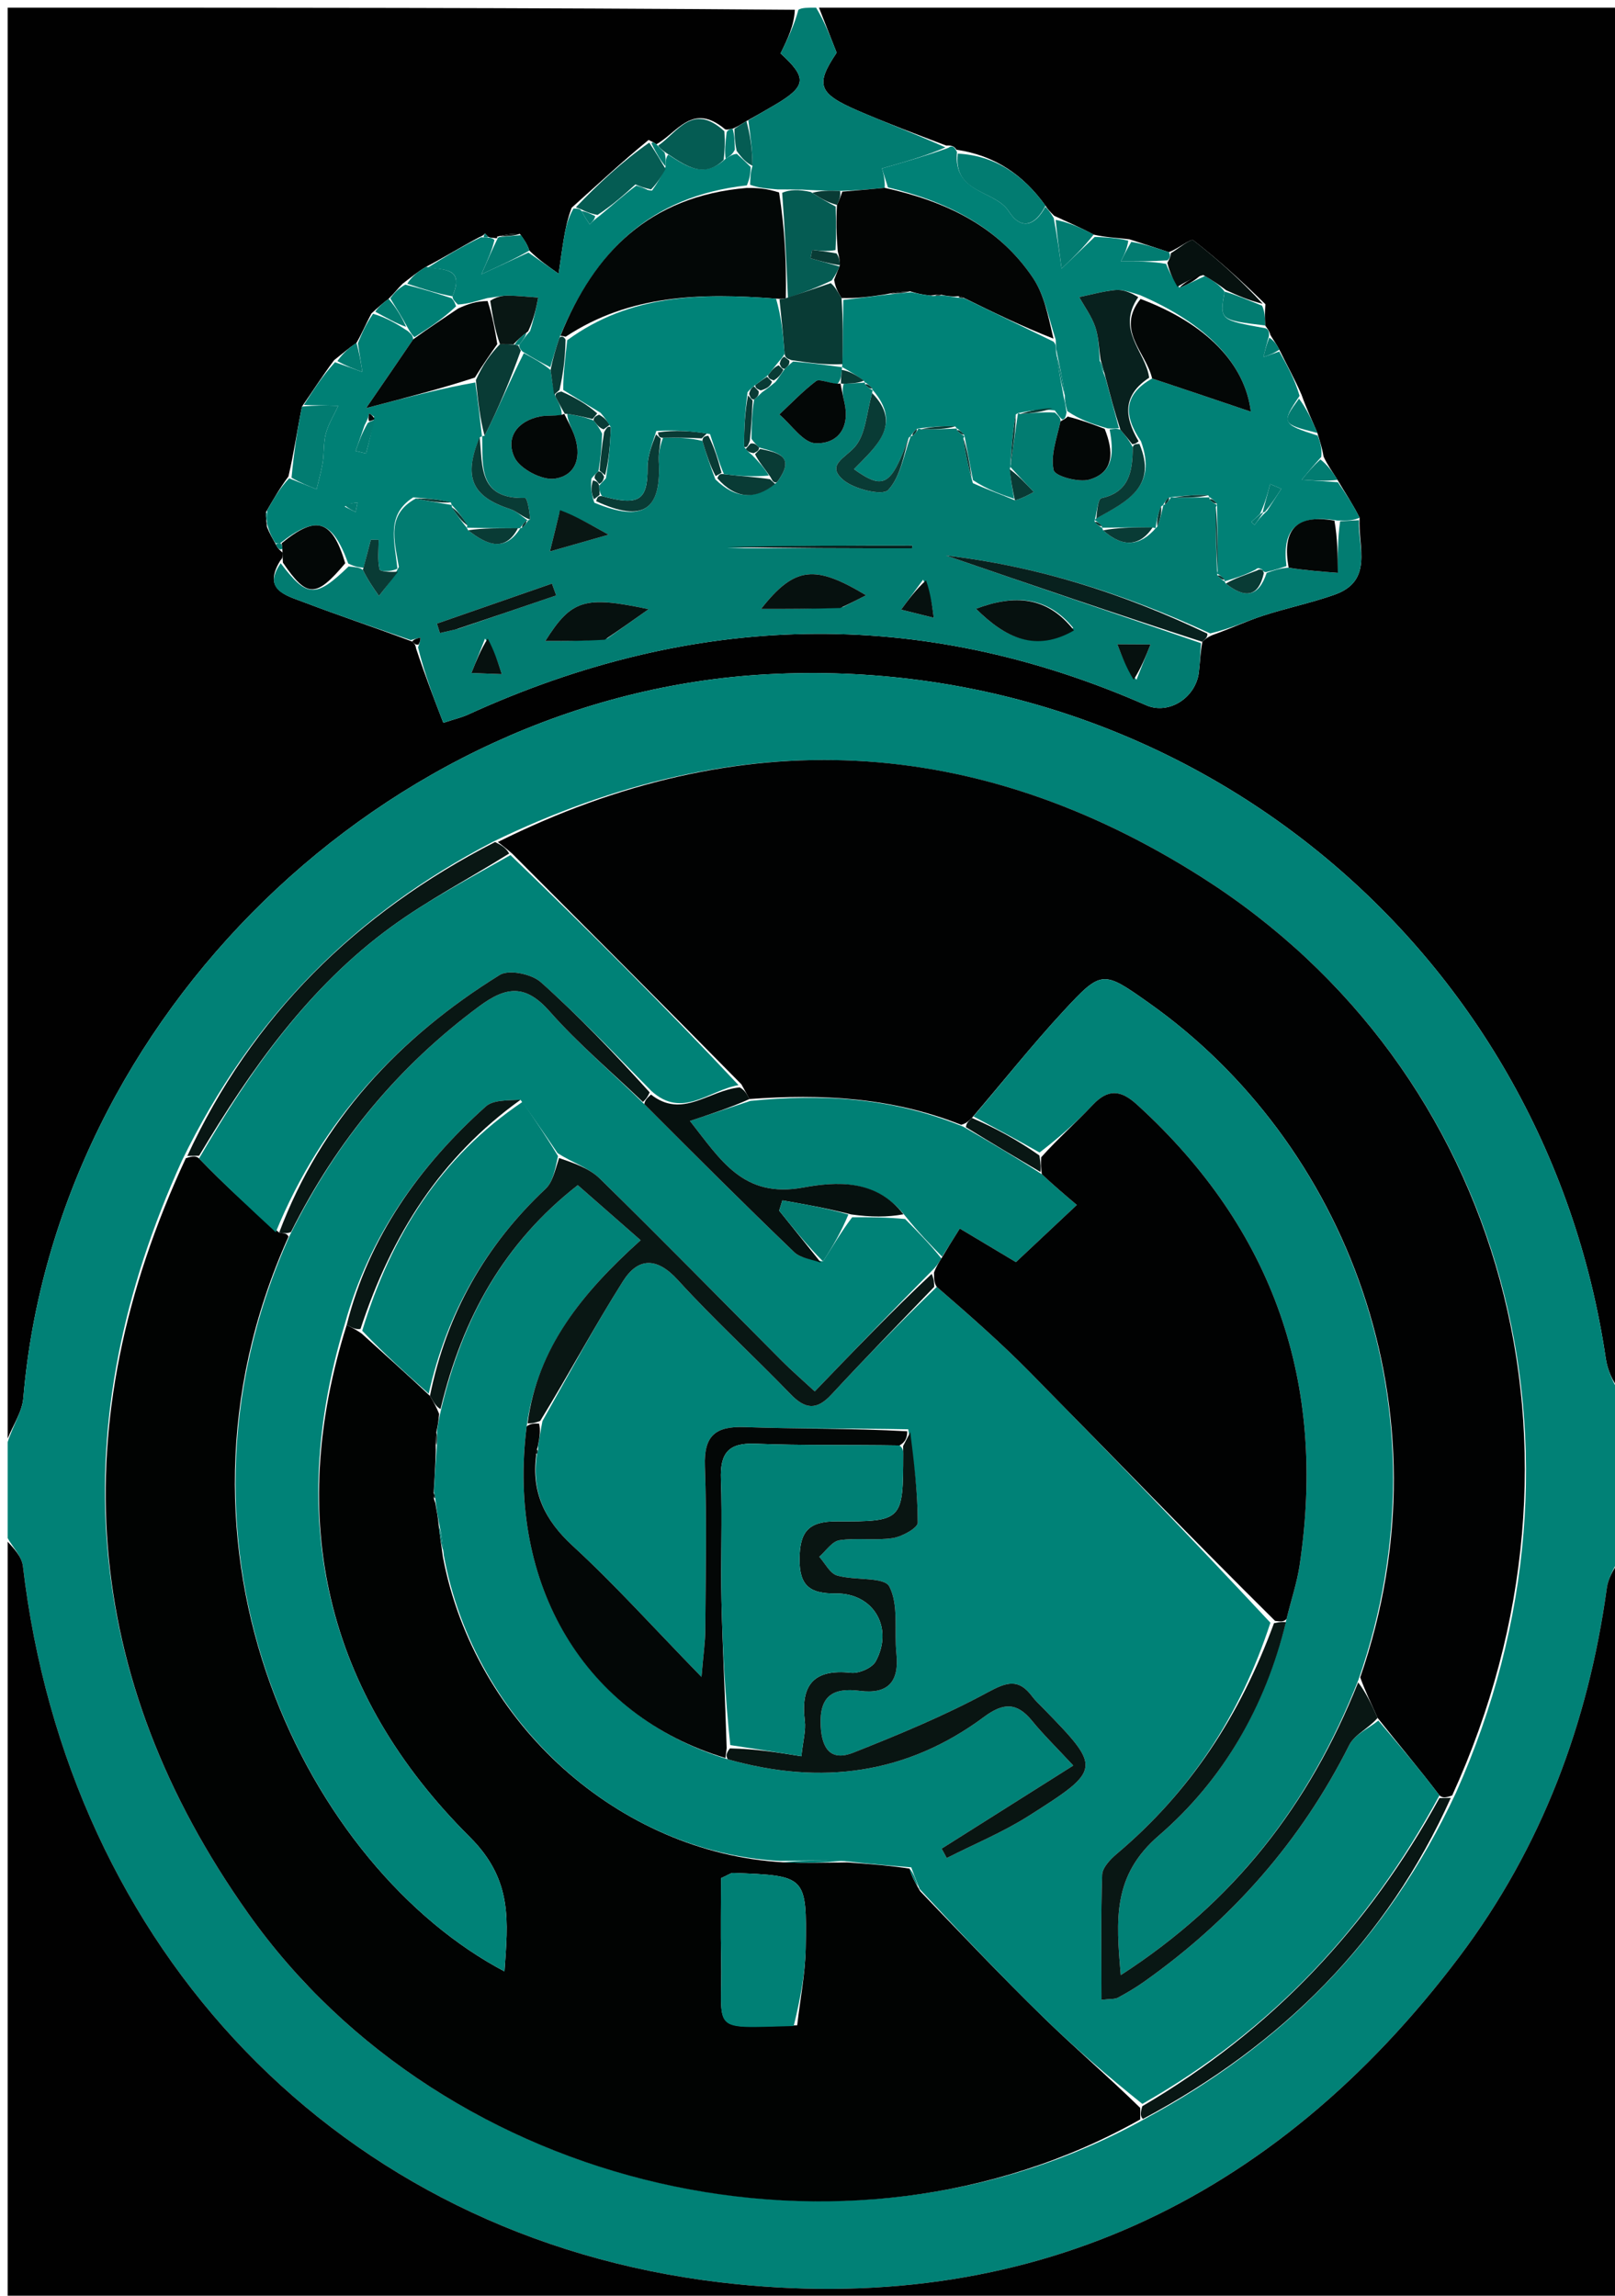 <svg version="1.1" id="Layer_1" xmlns="http://www.w3.org/2000/svg" xmlns:xlink="http://www.w3.org/1999/xlink" x="0px" y="0px"
	 width="100%" viewBox="0 0 211 300" enable-background="new 0 0 211 300" xml:space="preserve">
<path fill="#010101" opacity="1" stroke="none" 
	d="
M1,188 
	C1,125.761 1,63.522 1,1 
	C35.02,1 69.042,1 103.844,1.279 
	C103.759,3.332 102.893,5.107 101.979,6.979 
	C105.493,10.191 105.402,11.271 101.136,13.768 
	C100.015,14.424 98.89,15.073 97.519,15.83 
	C96.833,16.234 96.394,16.533 95.709,16.829 
	C95.463,16.826 95.014,17.03 94.715,16.882 
	C90.468,13.325 88.531,17.299 85.761,18.856 
	C85.37,18.593 85.203,18.506 84.736,18.293 
	C81.29,21.11 78.142,24.052 74.688,27.148 
	C74.136,28.63 73.868,29.955 73.648,31.288 
	C73.403,32.777 73.202,34.274 72.982,35.767 
	C71.667,34.845 70.352,33.924 69.158,32.741 
	C68.879,31.897 68.478,31.314 67.915,30.558 
	C66.809,30.537 65.867,30.688 64.938,30.928 
	C64.952,31.016 65.045,31.169 64.745,31.122 
	C64.243,31.068 64.041,31.06 63.761,30.936 
	C63.579,30.724 63.471,30.63 63.379,30.524 
	C63.367,30.51 63.441,30.424 63.476,30.371 
	C63.319,30.58 63.161,30.788 62.648,30.983 
	C60.171,32.295 58.05,33.621 55.667,34.868 
	C54.561,35.509 53.718,36.229 52.612,37.068 
	C51.895,37.787 51.442,38.388 50.768,39.055 
	C49.972,39.644 49.396,40.168 48.528,40.962 
	C47.743,42.445 47.248,43.656 46.571,44.809 
	C45.581,45.471 44.773,46.19 43.652,47.066 
	C42.125,49.122 40.913,51.022 39.457,53.127 
	C38.806,56.283 38.399,59.235 37.684,62.265 
	C36.55,63.793 35.724,65.246 34.754,66.919 
	C34.712,67.624 34.815,68.109 34.885,68.87 
	C35.235,69.763 35.619,70.381 36.081,71.229 
	C36.343,71.765 36.613,71.925 36.951,72.244 
	C36.927,72.754 36.921,72.958 36.628,73.246 
	C34.258,77.087 37.349,77.801 39.672,78.689 
	C44.289,80.454 48.989,82.005 53.848,83.836 
	C54.169,84.155 54.297,84.282 54.37,84.766 
	C55.503,88.2 56.692,91.277 57.922,94.46 
	C59.542,93.928 60.348,93.745 61.084,93.409 
	C90.456,79.984 119.991,79.081 149.742,92.158 
	C152.693,93.455 156.216,91.192 156.629,87.871 
	C156.786,86.605 156.816,85.322 157.088,83.873 
	C157.523,83.473 157.775,83.248 158.405,82.991 
	C160.853,82.117 162.883,81.152 165.003,80.461 
	C168.081,79.458 171.278,78.802 174.328,77.727 
	C179.478,75.912 177.411,71.546 177.631,67.654 
	C176.746,65.891 175.772,64.455 174.74,62.708 
	C174.06,61.593 173.438,60.79 172.923,59.662 
	C172.741,58.535 172.452,57.734 172.116,56.581 
	C171.377,54.817 170.684,53.404 170.064,51.629 
	C169.137,49.491 168.137,47.714 167.144,45.688 
	C166.771,44.958 166.39,44.476 165.974,43.77 
	C165.838,43.236 165.636,43.02 165.296,42.536 
	C165.254,41.451 165.251,40.727 165.324,39.752 
	C162.266,36.764 159.191,33.949 155.906,31.406 
	C155.564,31.141 153.974,32.49 152.708,32.954 
	C150.955,32.354 149.456,31.891 147.569,31.274 
	C145.795,31.066 144.408,31.012 142.881,30.66 
	C141.15,29.712 139.561,29.063 137.725,28.196 
	C137.18,27.659 136.88,27.341 136.594,26.885 
	C133.705,22.86 129.992,20.315 124.964,19.569 
	C124.637,19.077 124.351,18.99 123.631,19.028 
	C119.504,17.458 115.717,16.035 112.01,14.429 
	C106.827,12.184 106.542,11.017 109.307,6.888 
	C108.434,4.66 107.717,2.83 107,1 
	C141.946,1 176.893,1 212,1 
	C212,61.021 212,121.042 211.602,181.601 
	C210.724,180.602 210.027,179.096 209.794,177.522 
	C201.814,123.591 154.747,85.162 100.24,88.117 
	C50.353,90.822 7.264,132.8 3.047,182.689 
	C2.894,184.504 1.706,186.232 1,188 
M70.461,29.523 
	C70.461,29.523 70.521,29.498 70.461,29.523 
z"/>
<path fill="#018176" opacity="1" stroke="none" 
	d="
M1,188.463 
	C1.706,186.232 2.894,184.504 3.047,182.689 
	C7.264,132.8 50.353,90.822 100.24,88.117 
	C154.747,85.162 201.814,123.591 209.794,177.522 
	C210.027,179.096 210.724,180.602 211.602,182.07 
	C212,183.067 212,184.133 211.727,185.46 
	C211.635,186.147 211.818,186.573 212,187 
	C212,191.025 212,195.049 211.701,199.627 
	C211.601,200.454 211.8,200.727 212,201 
	C212,201.75 212,202.5 211.604,203.566 
	C210.771,205.097 210.104,206.28 209.932,207.531 
	C207.505,225.18 201.423,241.411 190.689,255.676 
	C166.484,287.842 133.948,302.987 94.148,298.263 
	C44.276,292.343 8.881,254.759 2.994,204.67 
	C2.843,203.386 1.687,202.221 1,201 
	C1,196.975 1,192.951 1,188.463 
M190.208,234.315 
	C210.203,189.71 196.749,139.905 157.021,114.645 
	C127.521,95.887 96.567,94.34 64.318,110.046 
	C46.481,119.358 32.904,132.841 23.775,151.655 
	C8.119,186.092 10.529,219.143 32.44,250.066 
	C58.343,286.624 110.895,298.479 149.673,276.842 
	C167.561,267.186 181.236,253.491 190.208,234.315 
z"/>
<path fill="#010101" opacity="1" stroke="none" 
	d="
M1,201.469 
	C1.687,202.221 2.843,203.386 2.994,204.67 
	C8.881,254.759 44.276,292.343 94.148,298.263 
	C133.948,302.987 166.484,287.842 190.689,255.676 
	C201.423,241.411 207.505,225.18 209.932,207.531 
	C210.104,206.28 210.771,205.097 211.604,203.941 
	C212,236.299 212,268.597 212,300.948 
	C141.777,300.948 71.554,300.948 1,300.948 
	C1,267.98 1,234.959 1,201.469 
z"/>
<path fill="#027C71" opacity="1" stroke="none" 
	d="
M97.767,15.725 
	C98.89,15.073 100.015,14.424 101.136,13.768 
	C105.402,11.271 105.493,10.191 101.979,6.979 
	C102.893,5.107 103.759,3.332 104.312,1.279 
	C104.75,1 105.5,1 106.625,1 
	C107.717,2.83 108.434,4.66 109.307,6.888 
	C106.542,11.017 106.827,12.184 112.01,14.429 
	C115.717,16.035 119.504,17.458 123.517,19.26 
	C121.133,20.317 118.486,21.078 115.228,22.013 
	C115.305,22.258 115.658,23.374 115.586,24.549 
	C113.457,24.753 111.753,24.897 109.749,24.946 
	C108.274,24.882 107.098,24.914 105.719,24.827 
	C104.352,24.739 103.187,24.769 101.62,24.757 
	C100.141,24.634 99.066,24.554 98.001,24.143 
	C98.034,23.148 98.054,22.485 98.319,21.667 
	C98.297,19.583 98.032,17.654 97.767,15.725 
z"/>
<path fill="#010101" opacity="1" stroke="none" 
	d="
M212,200.75 
	C211.8,200.727 211.601,200.454 211.701,200.091 
	C212,200 212,200.5 212,200.75 
z"/>
<path fill="#010101" opacity="1" stroke="none" 
	d="
M212,186.75 
	C211.818,186.573 211.635,186.147 211.727,185.86 
	C212,186 212,186.5 212,186.75 
z"/>
<path fill="#027C71" opacity="1" stroke="none" 
	d="
M156.904,84.047 
	C156.816,85.322 156.786,86.605 156.629,87.871 
	C156.216,91.192 152.693,93.455 149.742,92.158 
	C119.991,79.081 90.456,79.984 61.084,93.409 
	C60.348,93.745 59.542,93.928 57.922,94.46 
	C56.692,91.277 55.503,88.2 54.618,84.597 
	C54.92,83.821 54.918,83.571 54.915,83.321 
	C54.495,83.429 54.075,83.537 53.655,83.645 
	C48.989,82.005 44.289,80.454 39.672,78.689 
	C37.349,77.801 34.258,77.087 36.671,73.602 
	C40.104,78.146 41.265,78.163 45.541,74.029 
	C46.457,74.105 46.98,74.148 47.414,74.472 
	C48.053,75.795 48.782,76.836 49.511,77.877 
	C50.402,76.75 51.294,75.624 52.114,74.09 
	C51.506,70.524 50.472,67.253 54.321,65.145 
	C56.114,65.52 57.57,65.75 59.012,65.991 
	C58.998,66.002 59.017,65.972 59.049,66.292 
	C59.732,67.409 60.384,68.206 61.015,69.005 
	C60.994,69.006 60.994,68.966 61.158,69.293 
	C63.75,71.359 66.079,72.09 68.014,68.98 
	C68.001,69.002 67.954,69.021 68.227,68.963 
	C68.67,68.589 68.841,68.274 69.008,67.981 
	C69.004,68.002 68.963,68.018 69.249,67.91 
	C69.221,66.85 68.884,65.061 68.598,65.069 
	C62.463,65.243 63.079,60.876 62.998,56.988 
	C63.01,57.009 62.965,56.994 63.31,56.948 
	C65.167,53.262 66.678,49.622 68.441,46.15 
	C69.762,46.876 70.831,47.434 71.935,48.354 
	C72.111,49.671 72.252,50.625 72.556,51.819 
	C73.064,52.745 73.408,53.431 73.391,54.25 
	C72.204,54.388 71.355,54.264 70.56,54.421 
	C67.539,55.017 66.009,57.251 67.228,59.795 
	C67.944,61.288 70.829,62.798 72.48,62.553 
	C75.399,62.121 76.026,59.482 74.977,56.723 
	C74.634,55.823 74.152,54.976 74.113,54.082 
	C75.469,54.293 76.443,54.526 77.564,54.951 
	C78.007,55.53 78.304,55.917 78.666,56.679 
	C78.597,58.531 78.462,60.009 78.183,61.608 
	C77.847,61.896 77.665,62.071 77.275,62.533 
	C77.16,63.683 77.263,64.558 77.65,65.692 
	C84.042,68.342 86.444,66.635 86.067,60.228 
	C86.011,59.271 86.236,58.297 86.621,57.205 
	C88.5,57.149 90.089,57.218 91.766,57.616 
	C92.315,59.415 92.777,60.885 93.461,62.64 
	C96.12,65.233 98.649,65.351 101.507,63.021 
	C104.069,59.582 101.623,59.164 99.169,58.478 
	C98.794,58.068 98.542,57.878 98.183,57.344 
	C98.181,55.425 98.257,53.886 98.526,52.208 
	C98.961,51.865 99.169,51.629 99.587,51.244 
	C100.251,50.783 100.669,50.439 101.309,49.93 
	C101.807,49.289 102.081,48.811 102.545,48.187 
	C102.977,47.827 103.185,47.585 103.62,47.242 
	C105.932,47.438 107.982,47.706 110.016,47.987 
	C110,48 110.033,47.974 109.984,48.339 
	C109.896,49.193 109.856,49.682 109.392,50.19 
	C108.166,50.049 107.048,49.474 106.616,49.802 
	C104.901,51.102 103.401,52.684 101.821,54.162 
	C103.39,55.49 104.92,57.86 106.537,57.921 
	C109.573,58.035 111.086,55.764 110.308,52.514 
	C110.122,51.734 109.982,50.943 110.229,50.153 
	C111.442,50.098 112.246,50.047 113.026,49.995 
	C113.002,49.994 112.983,49.95 113.026,50.233 
	C113.395,50.681 113.721,50.845 114.023,51.005 
	C114,51.001 114.006,50.954 113.939,51.365 
	C113.21,54.016 113.104,56.725 111.724,58.355 
	C110.455,59.855 107.878,60.746 110.162,62.71 
	C111.585,63.934 115.306,64.821 116.04,64.034 
	C117.677,62.278 118.09,59.379 118.997,56.97 
	C118.993,56.996 118.949,57.022 119.228,56.966 
	C119.678,56.59 119.848,56.27 120.007,55.972 
	C119.996,55.994 119.947,55.998 120.365,56.097 
	C122.207,56.13 123.631,56.064 125.029,55.996 
	C125.004,55.994 124.981,55.95 125.039,56.227 
	C125.416,56.678 125.734,56.851 126.031,57.009 
	C126.01,56.995 126.006,56.944 125.868,57.275 
	C126.134,59.362 126.54,61.118 127.104,63.135 
	C129.007,63.994 130.752,64.59 132.596,65.383 
	C133.485,65.152 134.275,64.724 135.065,64.296 
	C134.03,63.195 132.994,62.095 131.983,60.994 
	C132.008,60.994 131.986,61.038 132.048,60.641 
	C132.41,58.143 132.71,56.042 133,53.964 
	C132.989,53.988 132.941,54.006 133.317,54.096 
	C134.963,53.998 136.233,53.808 137.819,53.916 
	C138.348,54.411 138.559,54.609 138.558,55.058 
	C138.038,57.374 137.229,59.555 137.664,61.45 
	C137.842,62.223 140.92,63.08 142.322,62.673 
	C145.628,61.713 145.49,58.941 144.975,56.123 
	C145.647,56.029 145.916,55.991 146.381,56.149 
	C147.028,56.913 147.479,57.479 147.989,58.436 
	C147.985,61.778 147.443,64.314 143.902,65.103 
	C143.42,65.21 143.314,67.01 143.013,68.015 
	C142.992,68.004 142.989,67.956 143.045,68.227 
	C143.412,68.662 143.723,68.825 144.012,69 
	C143.99,69.011 144.005,68.964 144.123,69.303 
	C146.728,71.64 148.988,71.36 151.026,68.988 
	C151.017,69.013 150.97,69.041 151.213,68.807 
	C151.632,67.705 151.807,66.837 151.995,65.988 
	C152.008,66.007 151.964,65.993 152.222,65.927 
	C152.646,65.565 152.813,65.269 152.99,64.986 
	C152.999,65 152.977,64.972 153.398,65.016 
	C155.227,65.036 156.633,65.012 158.018,64.998 
	C157.996,65.007 158,64.959 158.041,65.243 
	C158.405,65.692 158.728,65.857 159.031,66.009 
	C159.011,65.995 159.009,65.947 158.851,66.279 
	C158.808,69.41 158.923,72.21 159.015,75.008 
	C158.992,75.006 159,74.962 159.072,75.217 
	C159.439,75.644 159.735,75.814 160.011,75.996 
	C159.991,76.007 160.008,75.965 160.148,76.265 
	C162.625,78.2 164.405,78.106 165.488,74.867 
	C166.538,74.496 167.305,74.238 168.361,74.187 
	C170.697,74.549 172.744,74.703 174.791,74.857 
	C174.774,72.613 174.757,70.368 175.091,68.106 
	C176.142,68.053 176.842,68.016 177.543,67.98 
	C177.411,71.546 179.478,75.912 174.328,77.727 
	C171.278,78.802 168.081,79.458 165.003,80.461 
	C162.883,81.152 160.853,82.117 158.122,82.777 
	C146.666,77.499 135.424,73.973 123.599,72.598 
	C134.701,76.415 145.802,80.231 156.904,84.047 
M110.129,79.337 
	C111.062,78.86 111.996,78.384 113.155,77.792 
	C106.511,73.805 103.853,73.942 99.431,79.575 
	C102.761,79.575 106.092,79.575 110.129,79.337 
M140.22,82.057 
	C136.803,77.905 132.594,77.662 127.51,79.551 
	C131.397,83.414 135.351,85.254 140.22,82.057 
M79.358,83.422 
	C80.973,82.28 82.587,81.138 84.743,79.612 
	C76.335,77.817 74.653,78.371 71.24,83.773 
	C73.853,83.773 76.26,83.773 79.358,83.422 
M94.866,71.657 
	C102.962,71.657 111.059,71.657 119.156,71.657 
	C119.172,71.537 119.188,71.418 119.204,71.298 
	C111.247,71.298 103.29,71.298 94.866,71.657 
M148.479,88.83 
	C149.091,87.291 149.704,85.751 150.316,84.211 
	C148.87,84.203 147.423,84.195 145.977,84.187 
	C146.567,85.731 147.156,87.275 148.479,88.83 
M59.923,82.154 
	C64.172,80.707 68.421,79.26 72.67,77.813 
	C72.483,77.296 72.297,76.778 72.111,76.261 
	C67.102,78.005 62.094,79.748 57.085,81.492 
	C57.214,81.904 57.344,82.315 57.473,82.727 
	C58.048,82.598 58.623,82.469 59.923,82.154 
M120.603,75.758 
	C119.644,77.062 118.686,78.365 117.728,79.669 
	C119.15,80.023 120.573,80.377 121.995,80.731 
	C121.785,79.125 121.575,77.519 120.603,75.758 
M63.369,83.453 
	C62.778,84.952 62.186,86.451 61.594,87.949 
	C62.916,88 64.238,88.05 65.56,88.101 
	C65.061,86.553 64.562,85.005 63.369,83.453 
M73.109,66.972 
	C72.741,68.454 72.374,69.937 71.845,72.065 
	C74.347,71.351 76.147,70.837 79.519,69.873 
	C76.531,68.208 74.88,67.288 73.109,66.972 
z"/>
<path fill="#018176" opacity="1" stroke="none" 
	d="
M168.073,73.979 
	C167.305,74.238 166.538,74.496 165.411,74.763 
	C165.051,74.77 164.984,74.52 164.89,74.396 
	C164.581,74.209 164.366,74.145 164.048,74.431 
	C162.633,75.175 161.32,75.57 160.008,75.965 
	C160.008,75.965 159.991,76.007 159.959,75.727 
	C159.619,75.285 159.309,75.123 159,74.962 
	C159,74.962 158.992,75.006 159.07,74.608 
	C159.101,71.455 159.055,68.701 159.009,65.947 
	C159.009,65.947 159.011,65.995 158.946,65.755 
	C158.587,65.33 158.293,65.145 158,64.959 
	C158,64.959 157.996,65.007 157.86,64.73 
	C156.142,64.626 154.559,64.799 152.977,64.972 
	C152.977,64.972 152.999,65 152.723,65.038 
	C152.287,65.381 152.126,65.687 151.964,65.993 
	C151.964,65.993 152.008,66.007 151.697,66.176 
	C151.248,67.244 151.109,68.143 150.97,69.041 
	C150.97,69.041 151.017,69.013 150.586,68.945 
	C148.105,68.906 146.055,68.935 144.005,68.964 
	C144.005,68.964 143.99,69.011 143.935,68.744 
	C143.583,68.303 143.286,68.13 142.989,67.956 
	C142.989,67.956 142.992,68.004 143.212,67.74 
	C147.318,65.512 151.219,63.558 149.065,57.659 
	C146.761,54.281 146.778,51.572 150.525,49.461 
	C155.055,50.965 159.198,52.369 163.423,53.8 
	C162.649,47.538 157.645,42.313 148.929,38.562 
	C147.657,38.173 146.664,37.811 145.715,37.903 
	C144.129,38.057 142.571,38.501 141.001,38.822 
	C141.714,40.109 142.617,41.331 143.086,42.701 
	C143.548,44.054 143.572,45.556 143.68,47.134 
	C143.815,47.86 144.059,48.445 144.42,49.371 
	C145.086,51.792 145.635,53.872 146.185,55.953 
	C145.916,55.991 145.647,56.029 144.728,55.985 
	C142.583,55.369 141.089,54.835 139.446,53.73 
	C139.197,52.778 139.098,52.397 139.119,51.694 
	C138.83,49.553 138.421,47.733 137.99,45.631 
	C137.955,45.16 137.941,44.972 137.935,44.401 
	C136.972,41.426 136.447,38.533 134.944,36.298 
	C130.45,29.616 123.639,26.319 116.01,24.489 
	C115.658,23.374 115.305,22.258 115.228,22.013 
	C118.486,21.078 121.133,20.317 123.894,19.326 
	C124.351,18.99 124.637,19.077 125.032,19.862 
	C124.527,25.35 129.977,24.791 131.794,27.614 
	C133.439,30.17 135.255,29.47 136.58,27.022 
	C136.88,27.341 137.18,27.659 137.675,28.51 
	C138.146,31.062 138.421,33.081 138.696,35.101 
	C140.138,33.72 141.58,32.339 143.021,30.959 
	C144.408,31.012 145.795,31.066 147.412,31.45 
	C147.253,32.552 146.863,33.323 146.442,34.155 
	C148.681,34.155 150.524,34.155 152.345,34.484 
	C152.828,35.698 153.331,36.585 154.092,37.592 
	C155.268,37.162 156.186,36.61 157.422,36.074 
	C158.559,36.701 159.376,37.313 159.994,38.106 
	C159.336,41.816 159.336,41.816 165.335,42.897 
	C165.636,43.02 165.838,43.236 165.794,43.901 
	C165.456,45.06 165.263,45.863 165.07,46.666 
	C165.759,46.423 166.447,46.18 167.136,45.938 
	C168.137,47.714 169.137,49.491 169.792,51.731 
	C167.38,55.279 167.459,55.418 172.162,56.933 
	C172.452,57.734 172.741,58.535 172.623,59.712 
	C171.502,60.956 170.788,61.825 170.074,62.694 
	C171.649,62.802 173.224,62.911 174.798,63.019 
	C175.772,64.455 176.746,65.891 177.631,67.654 
	C176.842,68.016 176.142,68.053 174.696,68.018 
	C169.054,67.096 167.519,69.52 168.073,73.979 
M165.559,66.742 
	C166.172,65.787 166.786,64.832 167.399,63.876 
	C166.916,63.671 166.432,63.466 165.948,63.261 
	C165.618,64.498 165.288,65.735 164.608,67.184 
	C164.234,67.526 163.859,67.868 163.484,68.21 
	C163.628,68.339 163.772,68.467 163.916,68.596 
	C164.289,68.079 164.663,67.563 165.559,66.742 
M165.023,58.959 
	C165.023,58.959 165.052,58.996 165.023,58.959 
M165.49,55.982 
	C165.49,55.982 165.514,56.007 165.49,55.982 
z"/>
<path fill="#008075" opacity="1" stroke="none" 
	d="
M53.985,64.999 
	C50.472,67.253 51.506,70.524 51.927,74.31 
	C51.032,74.763 49.65,74.719 49.579,74.39 
	C49.31,73.16 49.471,71.838 49.471,70.55 
	C49.131,70.543 48.79,70.537 48.449,70.531 
	C48.134,71.751 47.819,72.971 47.504,74.191 
	C46.98,74.148 46.457,74.105 45.498,73.638 
	C43.388,67.857 41.305,67.296 36.602,70.989 
	C36.402,70.989 36.002,70.998 36.002,70.998 
	C35.619,70.381 35.235,69.763 34.882,68.396 
	C34.907,67.329 34.902,67.014 34.898,66.698 
	C35.724,65.246 36.55,63.793 37.777,62.506 
	C39.24,63.09 40.301,63.508 41.362,63.927 
	C41.635,62.761 41.977,61.607 42.163,60.427 
	C42.362,59.167 42.244,57.837 42.577,56.624 
	C42.92,55.372 43.64,54.223 44.195,53.03 
	C42.697,52.994 41.199,52.958 39.7,52.923 
	C40.913,51.022 42.125,49.122 43.767,47.339 
	C45.246,47.842 46.297,48.228 47.347,48.613 
	C47.149,47.364 46.952,46.116 46.754,44.867 
	C47.248,43.656 47.743,42.445 48.741,41.008 
	C50.497,41.522 51.749,42.262 53.289,43.267 
	C53.769,43.709 53.961,43.885 53.977,44.351 
	C52.045,47.2 50.287,49.761 47.84,53.326 
	C53.62,51.821 57.795,50.734 62.097,49.981 
	C62.472,52.542 62.719,54.768 62.965,56.994 
	C62.965,56.994 63.01,57.009 62.682,57.142 
	C60.474,62.377 61.68,64.909 66.627,66.515 
	C67.478,66.792 68.188,67.506 68.963,68.018 
	C68.963,68.018 69.004,68.002 68.762,68.077 
	C68.331,68.441 68.143,68.731 67.954,69.021 
	C67.954,69.021 68.001,69.002 67.661,69.036 
	C65.212,69.035 63.103,69 60.994,68.966 
	C60.994,68.966 60.994,69.006 61.056,68.663 
	C60.418,67.537 59.718,66.755 59.017,65.972 
	C59.017,65.972 58.998,66.002 58.915,65.67 
	C57.216,65.225 55.6,65.112 53.985,64.999 
M47.63,55.581 
	C47.242,56.697 46.854,57.813 46.466,58.929 
	C46.919,59.04 47.372,59.151 47.824,59.262 
	C48.199,57.806 48.574,56.35 48.879,54.45 
	C48.667,54.306 48.454,54.161 48.241,54.017 
	C48.158,54.38 48.075,54.743 47.63,55.581 
M45.027,66.201 
	C45.503,66.438 45.979,66.675 46.455,66.912 
	C46.539,66.505 46.624,66.097 46.709,65.69 
	C46.142,65.737 45.576,65.785 45.027,66.201 
z"/>
<path fill="#008075" opacity="1" stroke="none" 
	d="
M71.9,47.992 
	C70.831,47.434 69.762,46.876 68.3,45.967 
	C67.908,45.615 67.731,45.189 67.901,44.977 
	C68.387,44.325 68.703,43.886 69.256,43.257 
	C69.767,41.672 70.041,40.278 70.314,38.884 
	C68.994,38.793 67.675,38.646 66.355,38.632 
	C65.57,38.623 64.783,38.823 63.658,38.958 
	C62.246,39.351 61.174,39.714 59.822,39.799 
	C59.354,39.335 59.167,39.149 59.114,38.722 
	C60.741,34.862 57.873,35.338 55.929,34.947 
	C58.05,33.621 60.171,32.295 62.856,31.001 
	C63.421,31.033 63.839,31.052 63.839,31.052 
	C64.041,31.06 64.243,31.068 64.599,31.353 
	C64.296,32.664 63.839,33.7 62.894,35.839 
	C65.788,34.503 67.413,33.753 69.037,33.003 
	C70.352,33.924 71.667,34.845 72.982,35.767 
	C73.202,34.274 73.403,32.777 73.648,31.288 
	C73.868,29.955 74.136,28.63 74.925,27.249 
	C75.63,27.254 75.793,27.311 75.996,27.592 
	C76.375,28.319 76.712,28.823 77.049,29.326 
	C77.373,29 77.698,28.674 78.33,28.206 
	C80.099,26.744 81.559,25.424 83.141,24.25 
	C83.82,24.626 84.379,24.855 85.19,24.903 
	C85.947,23.842 86.453,22.963 86.967,21.752 
	C86.986,20.981 86.997,20.54 87.308,20.207 
	C89.81,21.84 92.016,23.306 94.804,20.749 
	C95.382,20.38 95.707,20.165 96.265,20.107 
	C97.024,20.784 97.549,21.303 98.075,21.822 
	C98.054,22.485 98.034,23.148 97.578,24.225 
	C84.821,25.641 77.615,33.005 73.067,44.198 
	C72.572,45.68 72.236,46.836 71.9,47.992 
z"/>
<path fill="#08211E" opacity="1" stroke="none" 
	d="
M157.088,83.873 
	C145.802,80.231 134.701,76.415 123.599,72.598 
	C135.424,73.973 146.666,77.499 157.744,82.808 
	C157.775,83.248 157.523,83.473 157.088,83.873 
z"/>
<path fill="#027C71" opacity="1" stroke="none" 
	d="
M136.594,26.885 
	C135.255,29.47 133.439,30.17 131.794,27.614 
	C129.977,24.791 124.527,25.35 125.132,20.076 
	C129.992,20.315 133.705,22.86 136.594,26.885 
z"/>
<path fill="#027C71" opacity="1" stroke="none" 
	d="
M39.457,53.127 
	C41.199,52.958 42.697,52.994 44.195,53.03 
	C43.64,54.223 42.92,55.372 42.577,56.624 
	C42.244,57.837 42.362,59.167 42.163,60.427 
	C41.977,61.607 41.635,62.761 41.362,63.927 
	C40.301,63.508 39.24,63.09 38.086,62.429 
	C38.399,59.235 38.806,56.283 39.457,53.127 
z"/>
<path fill="#030706" opacity="1" stroke="none" 
	d="
M36.802,70.989 
	C41.305,67.296 43.388,67.857 45.106,73.604 
	C41.265,78.163 40.104,78.146 36.958,73.519 
	C36.921,72.958 36.927,72.754 36.9,72.008 
	C36.867,71.467 36.802,70.989 36.802,70.989 
z"/>
<path fill="#055C53" opacity="1" stroke="none" 
	d="
M83.019,24.103 
	C81.559,25.424 80.099,26.744 78.067,28.093 
	C76.982,27.87 76.468,27.619 75.955,27.368 
	C75.793,27.311 75.63,27.254 75.231,27.096 
	C78.142,24.052 81.29,21.11 84.824,18.638 
	C85.793,20.1 86.375,21.092 86.958,22.084 
	C86.453,22.963 85.947,23.842 85.067,24.755 
	C84.135,24.561 83.577,24.332 83.019,24.103 
z"/>
<path fill="#06110F" opacity="1" stroke="none" 
	d="
M160.194,37.924 
	C159.376,37.313 158.559,36.701 157.206,35.943 
	C155.726,36.354 154.781,36.912 153.835,37.471 
	C153.331,36.585 152.828,35.698 152.514,34.352 
	C152.89,33.656 152.976,33.389 152.963,33.09 
	C153.974,32.49 155.564,31.141 155.906,31.406 
	C159.191,33.949 162.266,36.764 164.972,39.702 
	C163.093,39.243 161.644,38.583 160.194,37.924 
z"/>
<path fill="#055C53" opacity="1" stroke="none" 
	d="
M94.551,20.904 
	C92.016,23.306 89.81,21.84 87.124,20.042 
	C86.392,19.549 86.173,19.303 85.984,19.032 
	C88.531,17.299 90.468,13.325 94.638,17.152 
	C94.756,18.68 94.654,19.792 94.551,20.904 
z"/>
<path fill="#027C71" opacity="1" stroke="none" 
	d="
M142.881,30.66 
	C141.58,32.339 140.138,33.72 138.696,35.101 
	C138.421,33.081 138.146,31.062 137.921,28.728 
	C139.561,29.063 141.15,29.712 142.881,30.66 
z"/>
<path fill="#027C71" opacity="1" stroke="none" 
	d="
M46.571,44.809 
	C46.952,46.116 47.149,47.364 47.347,48.613 
	C46.297,48.228 45.246,47.842 44.081,47.184 
	C44.773,46.19 45.581,45.471 46.571,44.809 
z"/>
<path fill="#027C71" opacity="1" stroke="none" 
	d="
M152.708,32.954 
	C152.976,33.389 152.89,33.656 152.535,34.023 
	C150.524,34.155 148.681,34.155 146.442,34.155 
	C146.863,33.323 147.253,32.552 147.8,31.605 
	C149.456,31.891 150.955,32.354 152.708,32.954 
z"/>
<path fill="#008075" opacity="1" stroke="none" 
	d="
M50.988,38.989 
	C51.442,38.388 51.895,37.787 52.948,37.193 
	C55.358,37.788 57.169,38.376 58.98,38.963 
	C59.167,39.149 59.354,39.335 59.587,40.029 
	C57.806,41.713 55.979,42.887 54.153,44.062 
	C53.961,43.885 53.769,43.709 53.354,42.981 
	C52.416,41.283 51.702,40.136 50.988,38.989 
z"/>
<path fill="#027C71" opacity="1" stroke="none" 
	d="
M159.994,38.106 
	C161.644,38.583 163.093,39.243 164.895,39.952 
	C165.251,40.727 165.254,41.451 165.296,42.536 
	C159.336,41.816 159.336,41.816 159.994,38.106 
z"/>
<path fill="#027C71" opacity="1" stroke="none" 
	d="
M59.114,38.722 
	C57.169,38.376 55.358,37.788 53.211,37.075 
	C53.718,36.229 54.561,35.509 55.667,34.868 
	C57.873,35.338 60.741,34.862 59.114,38.722 
z"/>
<path fill="#027C71" opacity="1" stroke="none" 
	d="
M50.768,39.055 
	C51.702,40.136 52.416,41.283 53.066,42.716 
	C51.749,42.262 50.497,41.522 49.032,40.737 
	C49.396,40.168 49.972,39.644 50.768,39.055 
z"/>
<path fill="#027C71" opacity="1" stroke="none" 
	d="
M174.74,62.708 
	C173.224,62.911 171.649,62.802 170.074,62.694 
	C170.788,61.825 171.502,60.956 172.516,60.037 
	C173.438,60.79 174.06,61.593 174.74,62.708 
z"/>
<path fill="#027C71" opacity="1" stroke="none" 
	d="
M172.116,56.581 
	C167.459,55.418 167.38,55.279 169.719,52.093 
	C170.684,53.404 171.377,54.817 172.116,56.581 
z"/>
<path fill="#027C71" opacity="1" stroke="none" 
	d="
M69.158,32.741 
	C67.413,33.753 65.788,34.503 62.894,35.839 
	C63.839,33.7 64.296,32.664 64.899,31.399 
	C65.045,31.169 64.952,31.016 65.333,30.966 
	C66.502,30.854 67.29,30.793 68.078,30.732 
	C68.478,31.314 68.879,31.897 69.158,32.741 
z"/>
<path fill="#055C53" opacity="1" stroke="none" 
	d="
M98.319,21.667 
	C97.549,21.303 97.024,20.784 96.242,19.718 
	C95.975,18.392 95.965,17.612 95.955,16.833 
	C96.394,16.533 96.833,16.234 97.519,15.83 
	C98.032,17.654 98.297,19.583 98.319,21.667 
z"/>
<path fill="#027C71" opacity="1" stroke="none" 
	d="
M167.144,45.688 
	C166.447,46.18 165.759,46.423 165.07,46.666 
	C165.263,45.863 165.456,45.06 165.829,44.126 
	C166.39,44.476 166.771,44.958 167.144,45.688 
z"/>
<path fill="#091512" opacity="1" stroke="none" 
	d="
M67.915,30.558 
	C67.29,30.793 66.502,30.854 65.319,30.878 
	C65.867,30.688 66.809,30.537 67.915,30.558 
z"/>
<path fill="#027C71" opacity="1" stroke="none" 
	d="
M95.709,16.829 
	C95.965,17.612 95.975,18.392 96.008,19.561 
	C95.707,20.165 95.382,20.38 94.804,20.749 
	C94.654,19.792 94.756,18.68 94.936,17.299 
	C95.014,17.03 95.463,16.826 95.709,16.829 
z"/>
<path fill="#027C71" opacity="1" stroke="none" 
	d="
M85.761,18.856 
	C86.173,19.303 86.392,19.549 86.824,19.935 
	C86.997,20.54 86.986,20.981 86.967,21.752 
	C86.375,21.092 85.793,20.1 85.123,18.763 
	C85.203,18.506 85.37,18.593 85.761,18.856 
z"/>
<path fill="#027C71" opacity="1" stroke="none" 
	d="
M63.761,30.936 
	C63.839,31.052 63.421,31.033 63.213,31.015 
	C63.161,30.788 63.319,30.58 63.476,30.371 
	C63.441,30.424 63.367,30.51 63.379,30.524 
	C63.471,30.63 63.579,30.724 63.761,30.936 
z"/>
<path fill="#091512" opacity="1" stroke="none" 
	d="
M70.491,29.51 
	C70.521,29.498 70.461,29.523 70.491,29.51 
z"/>
<path fill="#027C71" opacity="1" stroke="none" 
	d="
M34.754,66.919 
	C34.902,67.014 34.907,67.329 34.914,68.119 
	C34.815,68.109 34.712,67.624 34.754,66.919 
z"/>
<path fill="#027C71" opacity="1" stroke="none" 
	d="
M36.602,70.989 
	C36.802,70.989 36.867,71.467 36.918,71.703 
	C36.613,71.925 36.343,71.765 36.081,71.229 
	C36.002,70.998 36.402,70.989 36.602,70.989 
z"/>
<path fill="#010302" opacity="1" stroke="none" 
	d="
M148.974,276.965 
	C110.895,298.479 58.343,286.624 32.44,250.066 
	C10.529,219.143 8.119,186.092 24.279,151.356 
	C25.192,151.05 25.603,151.041 26.008,151.386 
	C29.344,154.835 32.685,157.931 36.474,161.08 
	C37.22,161.169 37.518,161.203 37.693,161.606 
	C19.152,202.86 40.482,244.227 65.912,257.624 
	C66.352,251.099 67.051,245.71 61.379,240.06 
	C42.542,221.298 37.297,198.598 45.295,173.155 
	C46.04,173.522 46.533,173.774 47.249,174.268 
	C50.317,177.049 53.163,179.587 56.175,182.418 
	C56.68,183.292 57.02,183.873 57.373,184.77 
	C57.292,185.708 57.198,186.33 57.01,187.145 
	C56.916,187.897 56.916,188.457 56.938,189.444 
	C56.872,191.578 56.783,193.286 56.656,195.123 
	C56.591,195.534 56.655,195.791 56.872,196.403 
	C57.077,197.526 57.219,198.273 57.323,199.363 
	C57.475,200.829 57.666,201.952 57.867,203.469 
	C62.004,225.238 80.892,242.104 102.255,243.363 
	C105.145,243.484 107.694,243.428 110.669,243.376 
	C113.747,243.595 116.4,243.811 118.842,244.194 
	C119.099,245.189 119.569,246.018 120.214,247.135 
	C125.692,252.836 130.907,258.339 136.327,263.631 
	C140.408,267.616 144.752,271.33 148.974,275.465 
	C148.97,276.165 148.972,276.565 148.974,276.965 
M104.152,264.665 
	C104.54,261.294 105.208,257.927 105.262,254.551 
	C105.415,245.121 105.315,245.116 95.775,244.755 
	C95.482,244.744 95.179,245.003 94.204,245.438 
	C94.204,248.735 94.142,252.347 94.216,255.956 
	C94.417,265.739 92.44,265.033 104.152,264.665 
z"/>
<path fill="#010202" opacity="1" stroke="none" 
	d="
M65.044,110.035 
	C96.567,94.34 127.521,95.887 157.021,114.645 
	C196.749,139.905 210.203,189.71 189.729,234.63 
	C188.852,234.957 188.453,234.969 188.064,234.621 
	C185.409,231.124 182.743,227.985 179.985,224.497 
	C179.149,222.625 178.405,221.101 177.713,219.201 
	C189.825,184.123 175.649,149.152 150.169,131.111 
	C144.09,126.806 143.957,126.706 138.935,132.132 
	C134.841,136.557 131.087,141.297 126.977,146.092 
	C126.499,146.547 126.226,146.808 125.584,146.992 
	C116.437,143.371 107.311,142.938 97.92,143.625 
	C97.545,142.919 97.282,142.456 96.864,141.698 
	C86.83,131.513 76.951,121.623 66.897,111.532 
	C66.163,110.899 65.603,110.467 65.044,110.035 
z"/>
<path fill="#091714" opacity="1" stroke="none" 
	d="
M64.681,110.04 
	C65.603,110.467 66.163,110.899 66.518,111.541 
	C61.236,114.847 55.921,117.617 51.132,121.108 
	C40.331,128.979 32.79,139.714 26.013,151.032 
	C25.603,151.041 25.192,151.05 24.474,151.059 
	C32.904,132.841 46.481,119.358 64.681,110.04 
z"/>
<path fill="#091714" opacity="1" stroke="none" 
	d="
M188.054,234.98 
	C188.453,234.969 188.852,234.957 189.55,234.943 
	C181.236,253.491 167.561,267.186 149.323,276.903 
	C148.972,276.565 148.97,276.165 149.239,275.241 
	C166.264,265.26 178.823,251.734 188.054,234.98 
z"/>
<path fill="#030706" opacity="1" stroke="none" 
	d="
M73.226,43.872 
	C77.615,33.005 84.821,25.641 97.566,24.557 
	C99.066,24.554 100.141,24.634 101.788,25.149 
	C102.554,30.031 102.749,34.478 102.667,38.969 
	C102.207,39.049 102.023,39.083 101.392,39.027 
	C91.549,38.284 82.312,38.452 73.9,44.006 
	C73.681,43.937 73.226,43.872 73.226,43.872 
z"/>
<path fill="#030504" opacity="1" stroke="none" 
	d="
M115.586,24.549 
	C123.639,26.319 130.45,29.616 134.944,36.298 
	C136.447,38.533 136.972,41.426 137.637,44.256 
	C133.562,42.662 129.794,40.832 125.915,38.92 
	C125.549,38.716 125.283,38.682 124.678,38.75 
	C123.919,38.707 123.486,38.654 122.981,38.513 
	C122.586,38.479 122.264,38.532 121.575,38.625 
	C120.496,38.508 119.784,38.349 118.893,38.066 
	C117.784,38.086 116.853,38.231 115.523,38.494 
	C113.475,38.807 111.827,39.001 109.948,38.951 
	C109.426,38.109 109.134,37.51 108.975,36.561 
	C109.293,35.746 109.479,35.282 109.732,34.662 
	C109.726,34.084 109.653,33.662 109.449,32.806 
	C109.271,30.578 109.225,28.785 109.35,26.782 
	C109.697,26.062 109.873,25.552 110.049,25.041 
	C111.753,24.897 113.457,24.753 115.586,24.549 
z"/>
<path fill="#055C53" opacity="1" stroke="none" 
	d="
M109.665,34.818 
	C109.479,35.282 109.293,35.746 108.673,36.648 
	C106.474,37.699 104.708,38.311 102.943,38.924 
	C102.749,34.478 102.554,30.031 102.191,25.192 
	C103.187,24.769 104.352,24.739 105.924,25.087 
	C107.281,25.973 108.229,26.482 109.178,26.991 
	C109.225,28.785 109.271,30.578 109.16,32.683 
	C108.042,32.882 107.081,32.771 106.12,32.66 
	C106.045,33.026 105.969,33.391 105.893,33.757 
	C107.15,34.111 108.408,34.464 109.665,34.818 
z"/>
<path fill="#093B35" opacity="1" stroke="none" 
	d="
M109.35,26.782 
	C108.229,26.482 107.281,25.973 106.127,25.205 
	C107.098,24.914 108.274,24.882 109.749,24.946 
	C109.873,25.552 109.697,26.062 109.35,26.782 
z"/>
<path fill="#008277" opacity="1" stroke="none" 
	d="
M110.178,39.195 
	C111.827,39.001 113.475,38.807 115.918,38.503 
	C117.499,38.326 118.285,38.259 119.072,38.191 
	C119.784,38.349 120.496,38.508 121.853,38.675 
	C122.683,38.656 122.868,38.628 123.054,38.6 
	C123.486,38.654 123.919,38.707 124.923,38.858 
	C125.672,38.971 125.849,38.986 126.027,39.001 
	C129.794,40.832 133.562,42.662 137.628,44.639 
	C137.941,44.972 137.955,45.16 137.97,45.922 
	C138.314,48.335 138.656,50.176 138.998,52.016 
	C139.098,52.397 139.197,52.778 139.344,53.865 
	C139.213,54.724 139.006,54.803 138.771,54.807 
	C138.559,54.609 138.348,54.411 137.818,53.638 
	C135.981,53.377 134.461,53.692 132.941,54.006 
	C132.941,54.006 132.989,53.988 132.703,54.174 
	C132.273,56.586 132.129,58.812 131.986,61.038 
	C131.986,61.038 132.008,60.994 131.934,61.314 
	C132.073,62.819 132.285,64.003 132.498,65.187 
	C130.752,64.59 129.007,63.994 127.12,62.742 
	C126.653,60.373 126.33,58.659 126.006,56.944 
	C126.006,56.944 126.01,56.995 125.924,56.767 
	C125.552,56.343 125.266,56.147 124.981,55.95 
	C124.981,55.95 125.004,55.994 124.793,55.719 
	C123.037,55.629 121.492,55.814 119.947,55.998 
	C119.947,55.998 119.996,55.994 119.759,56.07 
	C119.331,56.438 119.14,56.73 118.949,57.022 
	C118.949,57.022 118.993,56.996 118.724,57.215 
	C116.418,63.51 115.448,64.086 111.572,61.311 
	C114.444,58.36 117.943,55.463 114.006,50.954 
	C114.006,50.954 114,51.001 113.941,50.747 
	C113.583,50.313 113.283,50.131 112.983,49.95 
	C112.983,49.95 113.002,49.994 112.85,49.735 
	C111.81,48.975 110.921,48.474 110.033,47.974 
	C110.033,47.974 110,48 110.05,47.601 
	C110.126,44.533 110.152,41.864 110.178,39.195 
z"/>
<path fill="#08211E" opacity="1" stroke="none" 
	d="
M146.381,56.149 
	C145.635,53.872 145.086,51.792 144.362,49.024 
	C144.055,47.888 143.922,47.44 143.789,46.993 
	C143.572,45.556 143.548,44.054 143.086,42.701 
	C142.617,41.331 141.714,40.109 141.001,38.822 
	C142.571,38.501 144.129,38.057 145.715,37.903 
	C146.664,37.811 147.657,38.173 148.713,38.833 
	C145.728,43.147 149.726,46.014 150.137,49.36 
	C146.778,51.572 146.761,54.281 148.754,57.667 
	C148.345,58.027 148.137,58.037 147.93,58.046 
	C147.479,57.479 147.028,56.913 146.381,56.149 
z"/>
<path fill="#093B35" opacity="1" stroke="none" 
	d="
M109.948,38.951 
	C110.152,41.864 110.126,44.533 110.066,47.587 
	C107.982,47.706 105.932,47.438 103.395,47.064 
	C102.758,46.84 102.608,46.721 102.501,46.242 
	C102.31,43.628 102.075,41.373 101.84,39.118 
	C102.023,39.083 102.207,39.049 102.667,38.969 
	C104.708,38.311 106.474,37.699 108.541,36.999 
	C109.134,37.51 109.426,38.109 109.948,38.951 
z"/>
<path fill="#030706" opacity="1" stroke="none" 
	d="
M138.558,55.058 
	C139.006,54.803 139.213,54.724 139.493,54.436 
	C141.089,54.835 142.583,55.369 144.324,56.041 
	C145.49,58.941 145.628,61.713 142.322,62.673 
	C140.92,63.08 137.842,62.223 137.664,61.45 
	C137.229,59.555 138.038,57.374 138.558,55.058 
z"/>
<path fill="#030706" opacity="1" stroke="none" 
	d="
M73.733,54.105 
	C74.152,54.976 74.634,55.823 74.977,56.723 
	C76.026,59.482 75.399,62.121 72.48,62.553 
	C70.829,62.798 67.944,61.288 67.228,59.795 
	C66.009,57.251 67.539,55.017 70.56,54.421 
	C71.355,54.264 72.204,54.388 73.421,54.203 
	C73.812,54.023 73.733,54.105 73.733,54.105 
z"/>
<path fill="#030706" opacity="1" stroke="none" 
	d="
M109.821,50.157 
	C109.982,50.943 110.122,51.734 110.308,52.514 
	C111.086,55.764 109.573,58.035 106.537,57.921 
	C104.92,57.86 103.39,55.49 101.821,54.162 
	C103.401,52.684 104.901,51.102 106.616,49.802 
	C107.048,49.474 108.166,50.049 109.441,50.146 
	C109.912,50.082 109.821,50.157 109.821,50.157 
z"/>
<path fill="#030706" opacity="1" stroke="none" 
	d="
M168.361,74.187 
	C167.519,69.52 169.054,67.096 174.345,68.036 
	C174.757,70.368 174.774,72.613 174.791,74.857 
	C172.744,74.703 170.697,74.549 168.361,74.187 
z"/>
<path fill="#06110F" opacity="1" stroke="none" 
	d="
M109.776,79.456 
	C106.092,79.575 102.761,79.575 99.431,79.575 
	C103.853,73.942 106.511,73.805 113.155,77.792 
	C111.996,78.384 111.062,78.86 109.776,79.456 
z"/>
<path fill="#06110F" opacity="1" stroke="none" 
	d="
M140.316,82.384 
	C135.351,85.254 131.397,83.414 127.51,79.551 
	C132.594,77.662 136.803,77.905 140.316,82.384 
z"/>
<path fill="#06110F" opacity="1" stroke="none" 
	d="
M79.012,83.598 
	C76.26,83.773 73.853,83.773 71.24,83.773 
	C74.653,78.371 76.335,77.817 84.743,79.612 
	C82.587,81.138 80.973,82.28 79.012,83.598 
z"/>
<path fill="#08211E" opacity="1" stroke="none" 
	d="
M95.1,71.478 
	C103.29,71.298 111.247,71.298 119.204,71.298 
	C119.188,71.418 119.172,71.537 119.156,71.657 
	C111.059,71.657 102.962,71.657 95.1,71.478 
z"/>
<path fill="#093B35" opacity="1" stroke="none" 
	d="
M113.939,51.365 
	C117.943,55.463 114.444,58.36 111.572,61.311 
	C115.448,64.086 116.418,63.51 118.728,57.19 
	C118.09,59.379 117.677,62.278 116.04,64.034 
	C115.306,64.821 111.585,63.934 110.162,62.71 
	C107.878,60.746 110.455,59.855 111.724,58.355 
	C113.104,56.725 113.21,54.016 113.939,51.365 
z"/>
<path fill="#093B35" opacity="1" stroke="none" 
	d="
M67.731,45.189 
	C67.731,45.189 67.908,45.615 68.049,45.798 
	C66.678,49.622 65.167,53.262 63.31,56.948 
	C62.719,54.768 62.472,52.542 62.173,49.676 
	C63.07,47.68 64.02,46.324 65.325,44.973 
	C66.152,44.98 66.624,44.982 67.258,45.027 
	C67.419,45.07 67.731,45.189 67.731,45.189 
z"/>
<path fill="#06110F" opacity="1" stroke="none" 
	d="
M148.113,88.824 
	C147.156,87.275 146.567,85.731 145.977,84.187 
	C147.423,84.195 148.87,84.203 150.316,84.211 
	C149.704,85.751 149.091,87.291 148.113,88.824 
z"/>
<path fill="#093B35" opacity="1" stroke="none" 
	d="
M47.414,74.472 
	C47.819,72.971 48.134,71.751 48.449,70.531 
	C48.79,70.537 49.131,70.543 49.471,70.55 
	C49.471,71.838 49.31,73.16 49.579,74.39 
	C49.65,74.719 51.032,74.763 51.998,74.717 
	C51.294,75.624 50.402,76.75 49.511,77.877 
	C48.782,76.836 48.053,75.795 47.414,74.472 
z"/>
<path fill="#091714" opacity="1" stroke="none" 
	d="
M59.56,82.247 
	C58.623,82.469 58.048,82.598 57.473,82.727 
	C57.344,82.315 57.214,81.904 57.085,81.492 
	C62.094,79.748 67.102,78.005 72.111,76.261 
	C72.297,76.778 72.483,77.296 72.67,77.813 
	C68.421,79.26 64.172,80.707 59.56,82.247 
z"/>
<path fill="#06110F" opacity="1" stroke="none" 
	d="
M120.984,75.835 
	C121.575,77.519 121.785,79.125 121.995,80.731 
	C120.573,80.377 119.15,80.023 117.728,79.669 
	C118.686,78.365 119.644,77.062 120.984,75.835 
z"/>
<path fill="#093B35" opacity="1" stroke="none" 
	d="
M69.249,67.91 
	C68.188,67.506 67.478,66.792 66.627,66.515 
	C61.68,64.909 60.474,62.377 62.671,57.122 
	C63.079,60.876 62.463,65.243 68.598,65.069 
	C68.884,65.061 69.221,66.85 69.249,67.91 
z"/>
<path fill="#06110F" opacity="1" stroke="none" 
	d="
M63.716,83.455 
	C64.562,85.005 65.061,86.553 65.56,88.101 
	C64.238,88.05 62.916,88 61.594,87.949 
	C62.186,86.451 62.778,84.952 63.716,83.455 
z"/>
<path fill="#091714" opacity="1" stroke="none" 
	d="
M73.169,66.67 
	C74.88,67.288 76.531,68.208 79.519,69.873 
	C76.147,70.837 74.347,71.351 71.845,72.065 
	C72.374,69.937 72.741,68.454 73.169,66.67 
z"/>
<path fill="#093B35" opacity="1" stroke="none" 
	d="
M86.331,57.331 
	C86.236,58.297 86.011,59.271 86.067,60.228 
	C86.444,66.635 84.042,68.342 77.897,65.503 
	C78.022,64.924 78.184,64.796 78.655,64.829 
	C83.528,66.175 84.628,65.346 84.598,61.128 
	C84.587,59.615 85.183,58.097 85.709,56.769 
	C86.055,57.081 86.193,57.206 86.331,57.331 
z"/>
<path fill="#093B35" opacity="1" stroke="none" 
	d="
M147.989,58.436 
	C148.137,58.037 148.345,58.027 148.863,58.009 
	C151.219,63.558 147.318,65.512 143.233,67.752 
	C143.314,67.01 143.42,65.21 143.902,65.103 
	C147.443,64.314 147.985,61.778 147.989,58.436 
z"/>
<path fill="#093B35" opacity="1" stroke="none" 
	d="
M158.851,66.279 
	C159.055,68.701 159.101,71.455 159.092,74.609 
	C158.923,72.21 158.808,69.41 158.851,66.279 
z"/>
<path fill="#093B35" opacity="1" stroke="none" 
	d="
M132.596,65.383 
	C132.285,64.003 132.073,62.819 131.909,61.314 
	C132.994,62.095 134.03,63.195 135.065,64.296 
	C134.275,64.724 133.485,65.152 132.596,65.383 
z"/>
<path fill="#093B35" opacity="1" stroke="none" 
	d="
M98.334,52.347 
	C98.257,53.886 98.181,55.425 97.97,57.588 
	C97.696,58.374 97.554,58.536 97.221,58.395 
	C97.195,55.875 97.36,53.658 97.727,51.667 
	C98.064,52.045 98.199,52.196 98.334,52.347 
z"/>
<path fill="#093B35" opacity="1" stroke="none" 
	d="
M144.123,69.303 
	C146.055,68.935 148.105,68.906 150.596,68.919 
	C148.988,71.36 146.728,71.64 144.123,69.303 
z"/>
<path fill="#093B35" opacity="1" stroke="none" 
	d="
M101.272,63.244 
	C98.649,65.351 96.12,65.233 93.721,62.501 
	C93.93,61.979 94.101,61.882 94.583,61.962 
	C96.72,62.229 98.546,62.319 100.597,62.618 
	C100.972,62.966 101.122,63.105 101.272,63.244 
z"/>
<path fill="#093B35" opacity="1" stroke="none" 
	d="
M160.148,76.265 
	C161.32,75.57 162.633,75.175 164.256,74.54 
	C164.568,74.299 164.984,74.52 164.984,74.52 
	C164.984,74.52 165.051,74.77 165.128,74.875 
	C164.405,78.106 162.625,78.2 160.148,76.265 
z"/>
<path fill="#093B35" opacity="1" stroke="none" 
	d="
M73.067,44.198 
	C73.226,43.872 73.681,43.937 73.89,44.388 
	C73.844,46.813 73.589,48.787 73.099,50.964 
	C72.706,51.306 72.549,51.443 72.393,51.58 
	C72.252,50.625 72.111,49.671 71.935,48.354 
	C72.236,46.836 72.572,45.68 73.067,44.198 
z"/>
<path fill="#093B35" opacity="1" stroke="none" 
	d="
M61.158,69.293 
	C63.103,69 65.212,69.035 67.674,69.014 
	C66.079,72.09 63.75,71.359 61.158,69.293 
z"/>
<path fill="#093B35" opacity="1" stroke="none" 
	d="
M91.679,57.288 
	C90.089,57.218 88.5,57.149 86.621,57.205 
	C86.193,57.206 86.055,57.081 85.957,56.504 
	C88.185,56.181 90.374,56.31 92.342,56.651 
	C91.974,57.005 91.826,57.146 91.679,57.288 
z"/>
<path fill="#093B35" opacity="1" stroke="none" 
	d="
M54.321,65.145 
	C55.6,65.112 57.216,65.225 58.928,65.659 
	C57.57,65.75 56.114,65.52 54.321,65.145 
z"/>
<path fill="#093B35" opacity="1" stroke="none" 
	d="
M99.32,58.662 
	C101.623,59.164 104.069,59.582 101.507,63.021 
	C101.122,63.105 100.972,62.966 100.673,62.353 
	C99.824,61.113 99.123,60.348 98.647,59.353 
	C99.021,58.969 99.17,58.815 99.32,58.662 
z"/>
<path fill="#093B35" opacity="1" stroke="none" 
	d="
M78.327,61.487 
	C78.462,60.009 78.597,58.531 78.93,56.484 
	C79.304,55.785 79.479,55.655 79.802,55.827 
	C79.733,58.188 79.517,60.248 79.059,62.102 
	C78.653,61.759 78.49,61.623 78.327,61.487 
z"/>
<path fill="#093B35" opacity="1" stroke="none" 
	d="
M132.048,60.641 
	C132.129,58.812 132.273,56.586 132.713,54.15 
	C132.71,56.042 132.41,58.143 132.048,60.641 
z"/>
<path fill="#093B35" opacity="1" stroke="none" 
	d="
M93.5,62.215 
	C92.777,60.885 92.315,59.415 91.766,57.616 
	C91.826,57.146 91.974,57.005 92.542,56.941 
	C93.399,58.608 93.836,60.197 94.272,61.786 
	C94.101,61.882 93.93,61.979 93.5,62.215 
z"/>
<path fill="#093B35" opacity="1" stroke="none" 
	d="
M133.317,54.096 
	C134.461,53.692 135.981,53.377 137.501,53.341 
	C136.233,53.808 134.963,53.998 133.317,54.096 
z"/>
<path fill="#093B35" opacity="1" stroke="none" 
	d="
M125.868,57.275 
	C126.33,58.659 126.653,60.373 126.961,62.481 
	C126.54,61.118 126.134,59.362 125.868,57.275 
z"/>
<path fill="#093B35" opacity="1" stroke="none" 
	d="
M153.398,65.016 
	C154.559,64.799 156.142,64.626 157.882,64.721 
	C156.633,65.012 155.227,65.036 153.398,65.016 
z"/>
<path fill="#093B35" opacity="1" stroke="none" 
	d="
M77.418,54.76 
	C76.443,54.526 75.469,54.293 74.113,54.082 
	C73.733,54.105 73.812,54.023 73.783,54.07 
	C73.408,53.431 73.064,52.745 72.556,51.819 
	C72.549,51.443 72.706,51.306 73.349,51.162 
	C75.301,52.032 76.766,52.908 78.026,54.027 
	C77.687,54.433 77.553,54.596 77.418,54.76 
z"/>
<path fill="#093B35" opacity="1" stroke="none" 
	d="
M120.365,56.097 
	C121.492,55.814 123.037,55.629 124.818,55.721 
	C123.631,56.064 122.207,56.13 120.365,56.097 
z"/>
<path fill="#093B35" opacity="1" stroke="none" 
	d="
M59.049,66.292 
	C59.718,66.755 60.418,67.537 61.077,68.662 
	C60.384,68.206 59.732,67.409 59.049,66.292 
z"/>
<path fill="#093B35" opacity="1" stroke="none" 
	d="
M109.984,48.339 
	C110.921,48.474 111.81,48.975 112.874,49.735 
	C112.246,50.047 111.442,50.098 110.229,50.153 
	C109.821,50.157 109.912,50.082 109.864,50.126 
	C109.856,49.682 109.896,49.193 109.984,48.339 
z"/>
<path fill="#093B35" opacity="1" stroke="none" 
	d="
M151.213,68.807 
	C151.109,68.143 151.248,67.244 151.684,66.157 
	C151.807,66.837 151.632,67.705 151.213,68.807 
z"/>
<path fill="#093B35" opacity="1" stroke="none" 
	d="
M102.355,48.334 
	C102.081,48.811 101.807,49.289 101.089,49.714 
	C100.499,49.517 100.352,49.372 100.358,49.007 
	C100.85,48.369 101.188,47.953 101.734,47.735 
	C102.079,48.068 102.217,48.201 102.355,48.334 
z"/>
<path fill="#093B35" opacity="1" stroke="none" 
	d="
M100.866,49.878 
	C100.669,50.439 100.251,50.783 99.378,51.023 
	C98.781,50.772 98.642,50.625 98.696,50.299 
	C99.329,49.822 99.767,49.525 100.205,49.228 
	C100.352,49.372 100.499,49.517 100.866,49.878 
z"/>
<path fill="#093B35" opacity="1" stroke="none" 
	d="
M77.613,65.242 
	C77.263,64.558 77.16,63.683 77.471,62.777 
	C78.017,62.905 78.15,63.066 78.286,63.467 
	C78.309,64.027 78.328,64.347 78.347,64.667 
	C78.184,64.796 78.022,64.924 77.613,65.242 
z"/>
<path fill="#093B35" opacity="1" stroke="none" 
	d="
M78.865,56.11 
	C78.304,55.917 78.007,55.53 77.564,54.951 
	C77.553,54.596 77.687,54.433 78.26,54.191 
	C79.018,54.583 79.336,55.054 79.655,55.525 
	C79.479,55.655 79.304,55.785 78.865,56.11 
z"/>
<path fill="#093B35" opacity="1" stroke="none" 
	d="
M152.222,65.927 
	C152.126,65.687 152.287,65.381 152.714,65.023 
	C152.813,65.269 152.646,65.565 152.222,65.927 
z"/>
<path fill="#093B35" opacity="1" stroke="none" 
	d="
M98.049,57.968 
	C98.542,57.878 98.794,58.068 99.169,58.478 
	C99.17,58.815 99.021,58.969 98.467,59.219 
	C97.83,59.127 97.613,58.921 97.413,58.698 
	C97.554,58.536 97.696,58.374 98.049,57.968 
z"/>
<path fill="#093B35" opacity="1" stroke="none" 
	d="
M77.688,62.5 
	C77.665,62.071 77.847,61.896 78.183,61.608 
	C78.49,61.623 78.653,61.759 78.924,62.291 
	C78.816,62.914 78.567,63.094 78.283,63.227 
	C78.15,63.066 78.017,62.905 77.688,62.5 
z"/>
<path fill="#093B35" opacity="1" stroke="none" 
	d="
M125.039,56.227 
	C125.266,56.147 125.552,56.343 125.944,56.782 
	C125.734,56.851 125.416,56.678 125.039,56.227 
z"/>
<path fill="#093B35" opacity="1" stroke="none" 
	d="
M119.228,56.966 
	C119.14,56.73 119.331,56.438 119.77,56.048 
	C119.848,56.27 119.678,56.59 119.228,56.966 
z"/>
<path fill="#093B35" opacity="1" stroke="none" 
	d="
M158.041,65.243 
	C158.293,65.145 158.587,65.33 158.965,65.769 
	C158.728,65.857 158.405,65.692 158.041,65.243 
z"/>
<path fill="#093B35" opacity="1" stroke="none" 
	d="
M103.133,47.136 
	C103.185,47.585 102.977,47.827 102.545,48.187 
	C102.217,48.201 102.079,48.068 101.866,47.558 
	C101.986,46.957 102.208,46.764 102.458,46.602 
	C102.608,46.721 102.758,46.84 103.133,47.136 
z"/>
<path fill="#093B35" opacity="1" stroke="none" 
	d="
M113.026,50.233 
	C113.283,50.131 113.583,50.313 113.964,50.752 
	C113.721,50.845 113.395,50.681 113.026,50.233 
z"/>
<path fill="#010101" opacity="1" stroke="none" 
	d="
M53.848,83.836 
	C54.075,83.537 54.495,83.429 54.915,83.321 
	C54.918,83.571 54.92,83.821 54.674,84.24 
	C54.297,84.282 54.169,84.155 53.848,83.836 
z"/>
<path fill="#093B35" opacity="1" stroke="none" 
	d="
M99.131,51.14 
	C99.169,51.629 98.961,51.865 98.526,52.208 
	C98.199,52.196 98.064,52.045 97.869,51.486 
	C98.013,50.848 98.244,50.648 98.502,50.478 
	C98.642,50.625 98.781,50.772 99.131,51.14 
z"/>
<path fill="#093B35" opacity="1" stroke="none" 
	d="
M159.072,75.217 
	C159.309,75.123 159.619,75.285 159.979,75.716 
	C159.735,75.814 159.439,75.644 159.072,75.217 
z"/>
<path fill="#093B35" opacity="1" stroke="none" 
	d="
M68.227,68.963 
	C68.143,68.731 68.331,68.441 68.766,68.055 
	C68.841,68.274 68.67,68.589 68.227,68.963 
z"/>
<path fill="#093B35" opacity="1" stroke="none" 
	d="
M143.045,68.227 
	C143.286,68.13 143.583,68.303 143.957,68.733 
	C143.723,68.825 143.412,68.662 143.045,68.227 
z"/>
<path fill="#030706" opacity="1" stroke="none" 
	d="
M150.525,49.461 
	C149.726,46.014 145.728,43.147 149.012,39.065 
	C157.645,42.313 162.649,47.538 163.423,53.8 
	C159.198,52.369 155.055,50.965 150.525,49.461 
z"/>
<path fill="#027C71" opacity="1" stroke="none" 
	d="
M164.957,66.972 
	C165.288,65.735 165.618,64.498 165.948,63.261 
	C166.432,63.466 166.916,63.671 167.399,63.876 
	C166.786,64.832 166.172,65.787 165.278,66.875 
	C164.997,67.008 164.957,66.972 164.957,66.972 
z"/>
<path fill="#027C71" opacity="1" stroke="none" 
	d="
M139.119,51.694 
	C138.656,50.176 138.314,48.335 137.992,46.204 
	C138.421,47.733 138.83,49.553 139.119,51.694 
z"/>
<path fill="#010101" opacity="1" stroke="none" 
	d="
M154.092,37.592 
	C154.781,36.912 155.726,36.354 156.888,35.927 
	C156.186,36.61 155.268,37.162 154.092,37.592 
z"/>
<path fill="#027C71" opacity="1" stroke="none" 
	d="
M165.017,67.027 
	C164.663,67.563 164.289,68.079 163.916,68.596 
	C163.772,68.467 163.628,68.339 163.484,68.21 
	C163.859,67.868 164.234,67.526 164.783,67.078 
	C164.957,66.972 164.997,67.008 165.017,67.027 
z"/>
<path fill="#027C71" opacity="1" stroke="none" 
	d="
M143.68,47.134 
	C143.922,47.44 144.055,47.888 144.246,48.683 
	C144.059,48.445 143.815,47.86 143.68,47.134 
z"/>
<path fill="#027C71" opacity="1" stroke="none" 
	d="
M165.038,58.977 
	C165.052,58.996 165.023,58.959 165.038,58.977 
z"/>
<path fill="#027C71" opacity="1" stroke="none" 
	d="
M164.89,74.396 
	C164.984,74.52 164.568,74.299 164.359,74.19 
	C164.366,74.145 164.581,74.209 164.89,74.396 
z"/>
<path fill="#027C71" opacity="1" stroke="none" 
	d="
M165.502,55.994 
	C165.514,56.007 165.49,55.982 165.502,55.994 
z"/>
<path fill="#030706" opacity="1" stroke="none" 
	d="
M64.971,44.968 
	C64.02,46.324 63.07,47.68 62.044,49.341 
	C57.795,50.734 53.62,51.821 47.84,53.326 
	C50.287,49.761 52.045,47.2 53.977,44.351 
	C55.979,42.887 57.806,41.713 59.867,40.308 
	C61.174,39.714 62.246,39.351 63.707,39.339 
	C64.388,41.449 64.68,43.209 64.971,44.968 
z"/>
<path fill="#027C71" opacity="1" stroke="none" 
	d="
M48.949,54.894 
	C48.574,56.35 48.199,57.806 47.824,59.262 
	C47.372,59.151 46.919,59.04 46.466,58.929 
	C46.854,57.813 47.242,56.697 48.048,55.28 
	C48.466,54.978 48.949,54.894 48.949,54.894 
z"/>
<path fill="#027C71" opacity="1" stroke="none" 
	d="
M45.018,66.016 
	C45.576,65.785 46.142,65.737 46.709,65.69 
	C46.624,66.097 46.539,66.505 46.455,66.912 
	C45.979,66.675 45.503,66.438 45.018,66.016 
z"/>
<path fill="#030706" opacity="1" stroke="none" 
	d="
M48.914,54.672 
	C48.949,54.894 48.466,54.978 48.229,55.042 
	C48.075,54.743 48.158,54.38 48.241,54.017 
	C48.454,54.161 48.667,54.306 48.914,54.672 
z"/>
<path fill="#091714" opacity="1" stroke="none" 
	d="
M65.325,44.973 
	C64.68,43.209 64.388,41.449 64.047,39.309 
	C64.783,38.823 65.57,38.623 66.355,38.632 
	C67.675,38.646 68.994,38.793 70.314,38.884 
	C70.041,40.278 69.767,41.672 68.999,43.303 
	C68.035,44.02 67.566,44.502 67.097,44.984 
	C66.624,44.982 66.152,44.98 65.325,44.973 
z"/>
<path fill="#027C71" opacity="1" stroke="none" 
	d="
M75.996,27.592 
	C76.468,27.619 76.982,27.87 77.759,28.234 
	C77.698,28.674 77.373,29 77.049,29.326 
	C76.712,28.823 76.375,28.319 75.996,27.592 
z"/>
<path fill="#027C71" opacity="1" stroke="none" 
	d="
M83.141,24.25 
	C83.577,24.332 84.135,24.561 84.815,24.937 
	C84.379,24.855 83.82,24.626 83.141,24.25 
z"/>
<path fill="#027C71" opacity="1" stroke="none" 
	d="
M67.258,45.027 
	C67.566,44.502 68.035,44.02 68.761,43.493 
	C68.703,43.886 68.387,44.325 67.901,44.977 
	C67.731,45.189 67.419,45.07 67.258,45.027 
z"/>
<path fill="#008277" opacity="1" stroke="none" 
	d="
M188.064,234.621 
	C178.823,251.734 166.264,265.26 149.246,274.941 
	C144.752,271.33 140.408,267.616 136.327,263.631 
	C130.907,258.339 125.692,252.836 120.14,246.845 
	C119.611,245.52 119.332,244.773 119.054,244.026 
	C116.4,243.811 113.747,243.595 110.304,243.208 
	C106.981,243.087 104.449,243.137 101.916,243.187 
	C80.892,242.104 62.004,225.238 57.973,203.206 
	C57.833,201.373 57.597,200.196 57.361,199.02 
	C57.219,198.273 57.077,197.526 56.901,196.138 
	C56.81,195.329 56.752,195.161 56.694,194.993 
	C56.783,193.286 56.872,191.578 57.052,189.26 
	C57.13,188.083 57.117,187.518 57.103,186.953 
	C57.198,186.33 57.292,185.708 57.57,184.447 
	C60.418,172.175 65.917,162.332 75.487,154.877 
	C78.392,157.424 80.932,159.65 83.695,162.074 
	C75.945,169.056 70.196,176.205 68.81,186.394 
	C66.169,207.215 76.52,224.255 95.091,229.908 
	C107.352,233.367 118.526,231.828 128.567,224.364 
	C131.107,222.476 132.87,222.456 134.849,224.89 
	C136.285,226.657 137.93,228.253 140.222,230.722 
	C134.128,234.569 128.577,238.074 123.025,241.579 
	C123.247,241.99 123.469,242.4 123.69,242.81 
	C127.277,240.988 131.037,239.439 134.417,237.291 
	C143.997,231.206 143.939,231.087 136.226,223.168 
	C135.762,222.69 135.26,222.238 134.865,221.706 
	C133.092,219.315 131.559,219.79 129.032,221.16 
	C123.415,224.205 117.455,226.662 111.505,229.031 
	C108.647,230.168 107.382,228.676 107.223,225.549 
	C107.021,221.588 108.859,220.517 112.322,220.958 
	C116.065,221.435 117.496,219.74 117.117,216.087 
	C116.81,213.123 117.446,209.75 116.189,207.321 
	C115.524,206.035 111.66,206.568 109.356,205.885 
	C108.422,205.609 107.799,204.284 107.033,203.437 
	C107.909,202.683 108.708,201.424 109.676,201.278 
	C111.959,200.934 114.357,201.347 116.64,200.999 
	C117.856,200.813 119.906,199.681 119.905,198.978 
	C119.9,194.947 119.392,190.917 118.657,186.781 
	C111.277,186.635 104.289,186.748 97.314,186.496 
	C93.476,186.357 91.952,187.592 92.096,191.596 
	C92.353,198.738 92.187,205.895 92.147,213.045 
	C92.139,214.544 91.911,216.042 91.65,219.145 
	C85.309,212.631 80.313,207.059 74.828,202.02 
	C71.183,198.672 69.416,195.024 70.14,190.039 
	C70.3,189.69 70.283,189.485 70.308,188.895 
	C70.539,187.681 70.634,186.86 70.878,185.695 
	C74.454,179.366 77.7,173.268 81.382,167.445 
	C83.338,164.351 85.774,164.213 88.561,167.274 
	C93.261,172.436 98.433,177.165 103.287,182.191 
	C105.207,184.179 106.699,184.325 108.635,182.232 
	C113.035,177.476 117.572,172.847 122.392,168.169 
	C126.696,171.896 130.789,175.494 134.602,179.368 
	C145.171,190.105 155.623,200.957 165.979,212.059 
	C162.009,224.197 155.454,234.21 145.912,242.254 
	C145.072,242.962 144.03,244.052 143.998,244.995 
	C143.815,250.382 143.909,255.778 143.909,261.338 
	C145.113,261.197 145.657,261.271 146.048,261.061 
	C147.215,260.434 148.366,259.755 149.447,258.991 
	C160.931,250.872 169.947,240.636 176.289,228.027 
	C176.97,226.674 178.787,225.893 180.077,224.846 
	C182.743,227.985 185.409,231.124 188.064,234.621 
M119.482,241.518 
	C119.482,241.518 119.514,241.515 119.482,241.518 
z"/>
<path fill="#008277" opacity="1" stroke="none" 
	d="
M45.044,173.04 
	C37.297,198.598 42.542,221.298 61.379,240.06 
	C67.051,245.71 66.352,251.099 65.912,257.624 
	C40.482,244.227 19.152,202.86 37.895,161.37 
	C44.003,149.059 52.072,139.309 62.601,131.508 
	C66.175,128.86 68.673,128.611 71.829,132.191 
	C75.556,136.419 79.913,140.091 84.173,144.286 
	C90.802,150.937 97.215,157.347 103.753,163.628 
	C104.591,164.433 106.073,164.567 107.524,164.841 
	C108.851,162.807 109.911,160.944 111.34,159.07 
	C113.812,159.066 115.916,159.073 118.256,159.302 
	C120.025,161.091 121.558,162.657 122.99,164.459 
	C122.597,165.113 122.306,165.531 121.715,166.102 
	C116.51,171.36 111.604,176.464 106.449,181.828 
	C104.595,180.114 103.368,179.058 102.229,177.915 
	C94.278,169.936 86.403,161.878 78.351,154.002 
	C76.927,152.609 74.791,151.945 72.847,150.692 
	C71.228,148.291 69.744,146.143 68.005,143.724 
	C66.299,143.81 64.443,143.716 63.462,144.596 
	C54.774,152.396 48.195,161.626 45.044,173.04 
z"/>
<path fill="#008277" opacity="1" stroke="none" 
	d="
M26.008,151.386 
	C32.79,139.714 40.331,128.979 51.132,121.108 
	C55.921,117.617 61.236,114.847 66.692,111.741 
	C76.951,121.623 86.83,131.513 96.49,141.804 
	C92.607,142.477 89.147,146.268 85.091,142.557 
	C80.191,137.589 75.601,132.759 70.644,128.339 
	C69.456,127.28 66.48,126.666 65.291,127.404 
	C52.118,135.575 41.955,146.491 36.027,161.027 
	C32.685,157.931 29.344,154.835 26.008,151.386 
z"/>
<path fill="#008075" opacity="1" stroke="none" 
	d="
M68.261,143.995 
	C69.744,146.143 71.228,148.291 72.905,151.078 
	C72.508,152.945 72.208,154.482 71.281,155.353 
	C63.433,162.728 58.355,171.636 56.009,182.125 
	C53.163,179.587 50.317,177.049 47.324,173.907 
	C51.145,161.333 57.627,151.17 68.261,143.995 
z"/>
<path fill="#091714" opacity="1" stroke="none" 
	d="
M56.175,182.418 
	C58.355,171.636 63.433,162.728 71.281,155.353 
	C72.208,154.482 72.508,152.945 73.041,151.33 
	C74.791,151.945 76.927,152.609 78.351,154.002 
	C86.403,161.878 94.278,169.936 102.229,177.915 
	C103.368,179.058 104.595,180.114 106.449,181.828 
	C111.604,176.464 116.51,171.36 121.724,166.472 
	C122.039,167.181 122.047,167.674 122.054,168.166 
	C117.572,172.847 113.035,177.476 108.635,182.232 
	C106.699,184.325 105.207,184.179 103.287,182.191 
	C98.433,177.165 93.261,172.436 88.561,167.274 
	C85.774,164.213 83.338,164.351 81.382,167.445 
	C77.7,173.268 74.454,179.366 70.578,185.689 
	C69.73,186.02 69.33,186.012 68.93,186.005 
	C70.196,176.205 75.945,169.056 83.695,162.074 
	C80.932,159.65 78.392,157.424 75.487,154.877 
	C65.917,162.332 60.418,172.175 57.556,184.131 
	C57.02,183.873 56.68,183.292 56.175,182.418 
z"/>
<path fill="#008075" opacity="1" stroke="none" 
	d="
M103.698,264.761 
	C92.44,265.033 94.417,265.739 94.216,255.956 
	C94.142,252.347 94.204,248.735 94.204,245.438 
	C95.179,245.003 95.482,244.744 95.775,244.755 
	C105.315,245.116 105.415,245.121 105.262,254.551 
	C105.208,257.927 104.54,261.294 103.698,264.761 
z"/>
<path fill="#091714" opacity="1" stroke="none" 
	d="
M36.474,161.08 
	C41.955,146.491 52.118,135.575 65.291,127.404 
	C66.48,126.666 69.456,127.28 70.644,128.339 
	C75.601,132.759 80.191,137.589 84.877,142.748 
	C84.559,143.486 84.278,143.745 83.996,144.004 
	C79.913,140.091 75.556,136.419 71.829,132.191 
	C68.673,128.611 66.175,128.86 62.601,131.508 
	C52.072,139.309 44.003,149.059 38.018,161.001 
	C37.518,161.203 37.22,161.169 36.474,161.08 
z"/>
<path fill="#091714" opacity="1" stroke="none" 
	d="
M68.005,143.724 
	C57.627,151.17 51.145,161.333 47.101,173.665 
	C46.533,173.774 46.04,173.522 45.295,173.155 
	C48.195,161.626 54.774,152.396 63.462,144.596 
	C64.443,143.716 66.299,143.81 68.005,143.724 
z"/>
<path fill="#018176" opacity="1" stroke="none" 
	d="
M102.255,243.363 
	C104.449,243.137 106.981,243.087 109.879,243.205 
	C107.694,243.428 105.145,243.484 102.255,243.363 
z"/>
<path fill="#018176" opacity="1" stroke="none" 
	d="
M57.323,199.363 
	C57.597,200.196 57.833,201.373 57.963,202.812 
	C57.666,201.952 57.475,200.829 57.323,199.363 
z"/>
<path fill="#018176" opacity="1" stroke="none" 
	d="
M118.842,244.194 
	C119.332,244.773 119.611,245.52 119.964,246.557 
	C119.569,246.018 119.099,245.189 118.842,244.194 
z"/>
<path fill="#091714" opacity="1" stroke="none" 
	d="
M57.01,187.145 
	C57.117,187.518 57.13,188.083 57.03,188.833 
	C56.916,188.457 56.916,187.897 57.01,187.145 
z"/>
<path fill="#091714" opacity="1" stroke="none" 
	d="
M56.656,195.123 
	C56.752,195.161 56.81,195.329 56.838,195.761 
	C56.655,195.791 56.591,195.534 56.656,195.123 
z"/>
<path fill="#018176" opacity="1" stroke="none" 
	d="
M127.182,145.898 
	C131.087,141.297 134.841,136.557 138.935,132.132 
	C143.957,126.706 144.09,126.806 150.169,131.111 
	C175.649,149.152 189.825,184.123 177.494,219.479 
	C171.07,235.832 161.268,248.516 146.427,258.109 
	C145.792,250.758 145.365,245.077 151.409,239.865 
	C159.813,232.617 165.34,222.987 168.083,211.584 
	C168.714,208.985 169.454,206.813 169.789,204.581 
	C173.364,180.773 166.438,160.661 148.574,144.37 
	C146.408,142.394 144.757,142.262 142.719,144.437 
	C140.613,146.684 138.282,148.72 135.817,150.612 
	C132.784,148.883 129.983,147.39 127.182,145.898 
z"/>
<path fill="#008075" opacity="1" stroke="none" 
	d="
M123.09,164.223 
	C121.558,162.657 120.025,161.091 118.273,158.91 
	C114.458,154.056 109.223,154.399 104.928,155.188 
	C97.088,156.627 94.156,151.572 90.141,146.487 
	C93.077,145.512 95.555,144.689 98.032,143.867 
	C107.311,142.938 116.437,143.371 125.832,147.226 
	C129.616,149.411 132.782,151.287 136.121,153.451 
	C137.633,154.874 138.971,156.008 140.688,157.464 
	C137.736,160.236 135.151,162.664 132.732,164.936 
	C129.912,163.249 127.587,161.859 125.398,160.549 
	C124.36,162.203 123.725,163.213 123.09,164.223 
z"/>
<path fill="#091714" opacity="1" stroke="none" 
	d="
M168.003,211.983 
	C165.34,222.987 159.813,232.617 151.409,239.865 
	C145.365,245.077 145.792,250.758 146.427,258.109 
	C161.268,248.516 171.07,235.832 177.443,219.856 
	C178.405,221.101 179.149,222.625 179.985,224.497 
	C178.787,225.893 176.97,226.674 176.289,228.027 
	C169.947,240.636 160.931,250.872 149.447,258.991 
	C148.366,259.755 147.215,260.434 146.048,261.061 
	C145.657,261.271 145.113,261.197 143.909,261.338 
	C143.909,255.778 143.815,250.382 143.998,244.995 
	C144.03,244.052 145.072,242.962 145.912,242.254 
	C155.454,234.21 162.009,224.197 166.449,212.117 
	C167.375,211.914 167.689,211.948 168.003,211.983 
z"/>
<path fill="#06110F" opacity="1" stroke="none" 
	d="
M97.92,143.625 
	C95.555,144.689 93.077,145.512 90.141,146.487 
	C94.156,151.572 97.088,156.627 104.928,155.188 
	C109.223,154.399 114.458,154.056 118.037,158.687 
	C115.916,159.073 113.812,159.066 111.209,158.705 
	C107.878,157.857 105.046,157.363 102.214,156.869 
	C102.076,157.316 101.939,157.763 101.801,158.21 
	C103.619,160.477 105.438,162.744 107.257,165.011 
	C106.073,164.567 104.591,164.433 103.753,163.628 
	C97.215,157.347 90.802,150.937 84.173,144.286 
	C84.278,143.745 84.559,143.486 85.054,143.036 
	C89.147,146.268 92.607,142.477 96.646,142.1 
	C97.282,142.456 97.545,142.919 97.92,143.625 
z"/>
<path fill="#091714" opacity="1" stroke="none" 
	d="
M135.948,153.162 
	C132.782,151.287 129.616,149.411 126.202,147.302 
	C126.226,146.808 126.499,146.547 126.977,146.092 
	C129.983,147.39 132.784,148.883 135.797,150.997 
	C135.989,152.133 135.968,152.648 135.948,153.162 
z"/>
<path fill="#008378" opacity="1" stroke="none" 
	d="
M98.696,50.299 
	C98.244,50.648 98.013,50.848 97.666,51.259 
	C97.36,53.658 97.195,55.875 97.221,58.395 
	C97.613,58.921 97.83,59.127 98.243,59.449 
	C99.123,60.348 99.824,61.113 100.448,62.144 
	C98.546,62.319 96.72,62.229 94.583,61.962 
	C93.836,60.197 93.399,58.608 92.763,56.729 
	C90.374,56.31 88.185,56.181 85.749,56.317 
	C85.183,58.097 84.587,59.615 84.598,61.128 
	C84.628,65.346 83.528,66.175 78.655,64.829 
	C78.328,64.347 78.309,64.027 78.286,63.467 
	C78.567,63.094 78.816,62.914 79.166,62.497 
	C79.517,60.248 79.733,58.188 79.802,55.827 
	C79.336,55.054 79.018,54.583 78.465,53.948 
	C76.766,52.908 75.301,52.032 73.585,50.958 
	C73.589,48.787 73.844,46.813 74.109,44.458 
	C82.312,38.452 91.549,38.284 101.392,39.027 
	C102.075,41.373 102.31,43.628 102.501,46.242 
	C102.208,46.764 101.986,46.957 101.659,47.359 
	C101.188,47.953 100.85,48.369 100.358,49.007 
	C99.767,49.525 99.329,49.822 98.696,50.299 
z"/>
<path fill="#093B35" opacity="1" stroke="none" 
	d="
M109.732,34.662 
	C108.408,34.464 107.15,34.111 105.893,33.757 
	C105.969,33.391 106.045,33.026 106.12,32.66 
	C107.081,32.771 108.042,32.882 109.291,33.117 
	C109.653,33.662 109.726,34.084 109.732,34.662 
z"/>
<path fill="#091512" opacity="1" stroke="none" 
	d="
M118.893,38.066 
	C118.285,38.259 117.499,38.326 116.318,38.385 
	C116.853,38.231 117.784,38.086 118.893,38.066 
z"/>
<path fill="#091512" opacity="1" stroke="none" 
	d="
M122.981,38.513 
	C122.868,38.628 122.683,38.656 122.219,38.634 
	C122.264,38.532 122.586,38.479 122.981,38.513 
z"/>
<path fill="#091512" opacity="1" stroke="none" 
	d="
M125.915,38.92 
	C125.849,38.986 125.672,38.971 125.25,38.847 
	C125.283,38.682 125.549,38.716 125.915,38.92 
z"/>
<path fill="#010202" opacity="1" stroke="none" 
	d="
M136.121,153.451 
	C135.968,152.648 135.989,152.133 136.029,151.234 
	C138.282,148.72 140.613,146.684 142.719,144.437 
	C144.757,142.262 146.408,142.394 148.574,144.37 
	C166.438,160.661 173.364,180.773 169.789,204.581 
	C169.454,206.813 168.714,208.985 168.083,211.584 
	C167.689,211.948 167.375,211.914 166.591,211.821 
	C155.623,200.957 145.171,190.105 134.602,179.368 
	C130.789,175.494 126.696,171.896 122.392,168.169 
	C122.047,167.674 122.039,167.181 122.023,166.318 
	C122.306,165.531 122.597,165.113 122.99,164.459 
	C123.725,163.213 124.36,162.203 125.398,160.549 
	C127.587,161.859 129.912,163.249 132.732,164.936 
	C135.151,162.664 137.736,160.236 140.688,157.464 
	C138.971,156.008 137.633,154.874 136.121,153.451 
z"/>
<path fill="#030706" opacity="1" stroke="none" 
	d="
M68.81,186.394 
	C69.33,186.012 69.73,186.02 70.43,186.033 
	C70.634,186.86 70.539,187.681 70.26,189.037 
	C70.03,189.77 70.023,189.971 70.054,190.174 
	C69.416,195.024 71.183,198.672 74.828,202.02 
	C80.313,207.059 85.309,212.631 91.65,219.145 
	C91.911,216.042 92.139,214.544 92.147,213.045 
	C92.187,205.895 92.353,198.738 92.096,191.596 
	C91.952,187.592 93.476,186.357 97.314,186.496 
	C104.289,186.748 111.277,186.635 118.529,187.043 
	C118.53,187.929 118.262,188.448 117.531,188.891 
	C110.933,188.785 104.792,188.912 98.666,188.664 
	C95.084,188.519 94.066,189.985 94.19,193.335 
	C94.386,198.634 94.141,203.948 94.263,209.252 
	C94.406,215.508 94.742,221.759 94.941,228.444 
	C94.852,229.162 94.817,229.449 94.782,229.737 
	C76.52,224.255 66.169,207.215 68.81,186.394 
z"/>
<path fill="#091512" opacity="1" stroke="none" 
	d="
M117.994,188.967 
	C118.262,188.448 118.53,187.929 118.927,187.148 
	C119.392,190.917 119.9,194.947 119.905,198.978 
	C119.906,199.681 117.856,200.813 116.64,200.999 
	C114.357,201.347 111.959,200.934 109.676,201.278 
	C108.708,201.424 107.909,202.683 107.033,203.437 
	C107.799,204.284 108.422,205.609 109.356,205.885 
	C111.66,206.568 115.524,206.035 116.189,207.321 
	C117.446,209.75 116.81,213.123 117.117,216.087 
	C117.496,219.74 116.065,221.435 112.322,220.958 
	C108.859,220.517 107.021,221.588 107.223,225.549 
	C107.382,228.676 108.647,230.168 111.505,229.031 
	C117.455,226.662 123.415,224.205 129.032,221.16 
	C131.559,219.79 133.092,219.315 134.865,221.706 
	C135.26,222.238 135.762,222.69 136.226,223.168 
	C143.939,231.087 143.997,231.206 134.417,237.291 
	C131.037,239.439 127.277,240.988 123.69,242.81 
	C123.469,242.4 123.247,241.99 123.025,241.579 
	C128.577,238.074 134.128,234.569 140.222,230.722 
	C137.93,228.253 136.285,226.657 134.849,224.89 
	C132.87,222.456 131.107,222.476 128.567,224.364 
	C118.526,231.828 107.352,233.367 95.091,229.908 
	C94.817,229.449 94.852,229.162 95.357,228.479 
	C98.684,228.541 101.542,228.999 104.7,229.505 
	C104.918,227.455 105.301,226.14 105.147,224.89 
	C104.574,220.222 106.273,218.067 111.188,218.599 
	C112.231,218.712 113.95,217.962 114.416,217.1 
	C116.784,212.719 114.139,208.186 109.202,208.238 
	C105.874,208.272 104.43,207.293 104.46,203.73 
	C104.491,200.15 105.613,198.79 109.367,198.809 
	C117.985,198.854 117.986,198.67 118.005,189.962 
	C118.005,189.63 117.997,189.298 117.994,188.967 
z"/>
<path fill="#018176" opacity="1" stroke="none" 
	d="
M119.498,241.516 
	C119.514,241.515 119.482,241.518 119.498,241.516 
z"/>
<path fill="#091714" opacity="1" stroke="none" 
	d="
M70.14,190.039 
	C70.023,189.971 70.03,189.77 70.124,189.429 
	C70.283,189.485 70.3,189.69 70.14,190.039 
z"/>
<path fill="#027C71" opacity="1" stroke="none" 
	d="
M107.524,164.841 
	C105.438,162.744 103.619,160.477 101.801,158.21 
	C101.939,157.763 102.076,157.316 102.214,156.869 
	C105.046,157.363 107.878,157.857 110.841,158.715 
	C109.911,160.944 108.851,162.807 107.524,164.841 
z"/>
<path fill="#008075" opacity="1" stroke="none" 
	d="
M117.531,188.891 
	C117.997,189.298 118.005,189.63 118.005,189.962 
	C117.986,198.67 117.985,198.854 109.367,198.809 
	C105.613,198.79 104.491,200.15 104.46,203.73 
	C104.43,207.293 105.874,208.272 109.202,208.238 
	C114.139,208.186 116.784,212.719 114.416,217.1 
	C113.95,217.962 112.231,218.712 111.188,218.599 
	C106.273,218.067 104.574,220.222 105.147,224.89 
	C105.301,226.14 104.918,227.455 104.7,229.505 
	C101.542,228.999 98.684,228.541 95.41,228.048 
	C94.742,221.759 94.406,215.508 94.263,209.252 
	C94.141,203.948 94.386,198.634 94.19,193.335 
	C94.066,189.985 95.084,188.519 98.666,188.664 
	C104.792,188.912 110.933,188.785 117.531,188.891 
z"/>
</svg>